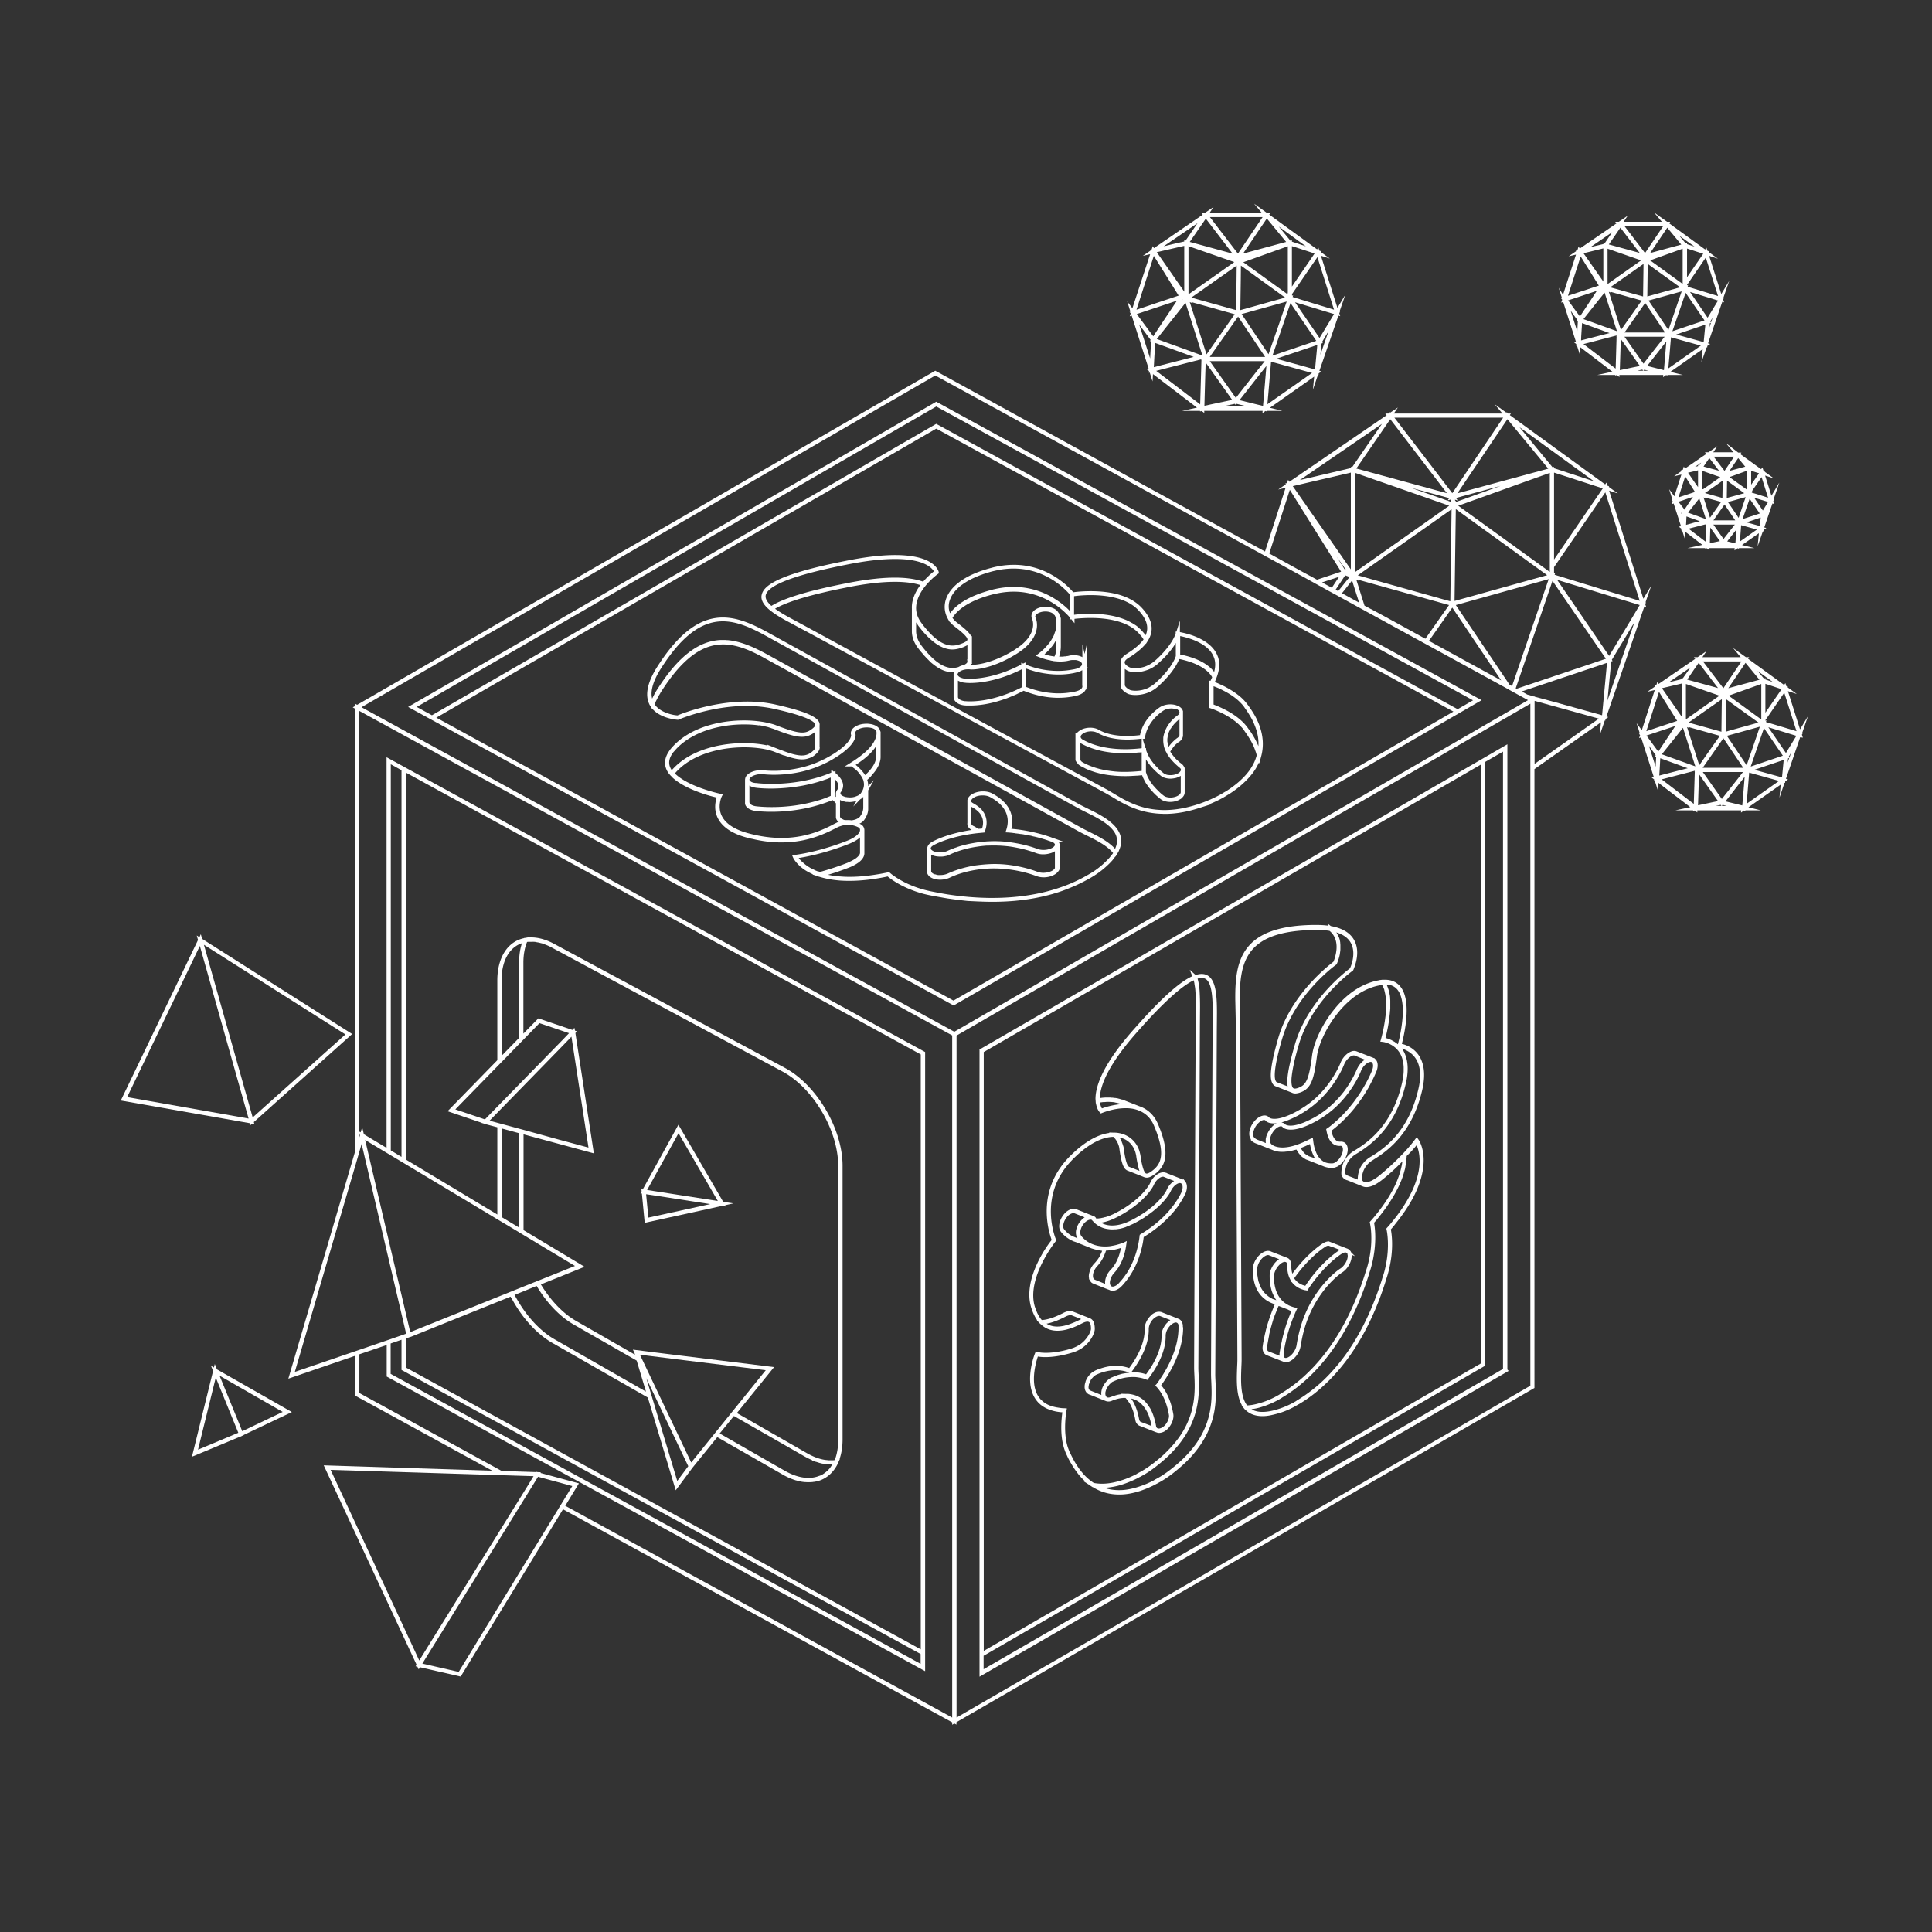 <svg xmlns="http://www.w3.org/2000/svg" width="550" height="550" fill="none" viewBox="0 0 550 550">
    <rect x="0" y="0" width="550" height="550" fill="#333333" stroke="none"/>
    <path fill="#fff" d="M429.118 389.871v-177.99l-7.261 4.212-142.729 82.516-.28.161v178.551l149.989-86.688.281-.161.361-.2zm-7.542-172.214v170.489L280.051 469.98V299.492zM280.051 471.344l142.408-82.356.281-.16V216.935l5.134-2.968V389.71l-147.863 85.485v-3.851zM218.556 173.17l.402.361c.08.04.12.12.2.16l.361.281c1.484 1.163 3.45 2.287 5.376 3.29 0 0 1.684.922 4.573 2.447l37.627 20.338c22.064 11.954 45.049 24.349 47.577 25.713.561.321 1.203.682 1.885 1.083 3.169 1.926 7.502 4.533 13.8 4.814.401 0 .802.04 1.203.04 3.009 0 6.178-.521 9.467-1.564l3.691-1.163h-.482c.201-.081.361-.161.562-.241 1.685-.722 3.209-1.484 4.533-2.327.04-.04.08-.04.12-.08l.281-.16c.04-.041.08-.041.12-.081l.081-.04c1.364-.882 2.607-1.805 3.73-2.808 1.525-1.364 2.768-2.768 3.691-4.212.401-.642.762-1.324 1.043-1.966l.08.361.602-2.286c.722-2.808.521-5.736-.602-8.745l-.16-.401a18.4 18.4 0 0 0-1.404-2.808c-.442-.722-.923-1.485-1.445-2.166a14 14 0 0 0-1.243-1.565c-1.364-1.484-3.289-2.808-5.656-4.052-.642-.32-1.284-.601-1.886-.882a10 10 0 0 0-.922-.361c0-.04.04-.04.04-.08l.04.08.481-1.204v-.04l.081-.2c.762-2.046.882-3.932.361-5.616l-.041-.081c-1.724-5.094-8.825-6.699-10.831-7.06V176.7l-1.002 3.129-.201-.04v.561c-.762 2.287-3.049 5.255-5.937 7.783l-.201.16c-.521.441-1.083.762-1.684 1.083-.281.121-.522.241-.763.321-.601.241-1.243.361-1.845.441-1.484.201-2.487-.04-2.768-.2-.481-.241-.842-.522-1.043-.762a1.13 1.13 0 0 1-.281-.522v-.16c.041-.401.482-.843 1.204-1.284.16-.08.321-.201.481-.281 1.966-1.283 3.33-2.447 4.333-3.69l.04.04.481-.762c0-.041.04-.041.04-.081l.201-.321c1.685-2.928 1.003-6.017-2.006-9.186-2.567-2.688-6.699-4.252-12.235-4.573-3.37-.201-6.218.12-7.181.241a20.4 20.4 0 0 0-3.449-3.209c-3.771-2.849-10.029-5.857-18.533-4.052-.362.08-.763.16-1.164.281-8.745 2.246-11.834 5.897-12.917 8.504-.802 2.006-.682 4.052.281 5.857l.12.241c0 .04.04.04.04.08l.522.882.04-.08c.361.441.802.883 1.284 1.244 1.003.762 3.69 2.808 3.65 3.69v.04c0 .241-.281.602-1.484 1.083-.722.281-1.324.482-1.926.562-.641.08-1.243.08-1.885-.04-2.126-.401-4.373-2.086-6.86-5.135-.24-.281-.561-.682-.842-1.083-.361-.481-.682-.963-.923-1.484-.441-.883-.642-1.765-.682-2.728-.04-2.407 1.204-4.613 2.407-6.138l.281-.361c1.645-2.005 3.45-3.329 3.49-3.329l.321-.241-.08-.401c0-.04-.08-.321-.281-.682-1.203-2.086-6.178-6.499-26.275-2.407-20.178 3.972-23.227 7.341-23.788 9.507q-.542 1.866 1.684 3.972m129.491 23.307c2.247 1.123 4.052 2.406 5.295 3.77.442.442.803.923 1.124 1.444.521.682.962 1.404 1.404 2.127a17 17 0 0 1 1.444 3.008l.08.201c.682 1.845.963 3.65.842 5.375a19 19 0 0 0-1.363-2.728c-.442-.762-.923-1.524-1.445-2.166a14 14 0 0 0-1.243-1.564c-2.888-3.089-7.341-4.854-8.705-5.376v-5.215c.2.081.441.161.722.281a15 15 0 0 1 1.845.843m-2.447-9.267.04.08c.402 1.204.402 2.527 0 4.012v-.04c-2.647-3.45-7.982-4.614-9.667-4.935v-5.255c2.005.402 8.143 1.926 9.627 6.138m-24.67 3.691c.561.32 1.885.561 3.53.361.722-.081 1.444-.281 2.126-.522.24-.08.561-.2.882-.361a9.3 9.3 0 0 0 2.126-1.404l.201-.201c2.046-1.805 3.811-3.851 4.934-5.736v3.771c0 .04-.04.04-.04.08l-.12.361s0 .04-.04.04c-.041.121-.121.281-.161.401-1.003 2.126-3.049 4.654-5.576 6.86-.562.481-1.203.883-1.845 1.244-2.407 1.163-4.854.882-5.376.561-.32-.16-.762-.441-1.083-.802-.28-.321-.28-.522-.28-.642v-4.493q.3.241.722.482m3.088-17.25c2.447 2.568 3.129 4.934 2.127 7.181 0-.04-.041-.04-.081-.08l-.481-.602-.08-.08c-.201-.241-.401-.482-.642-.723-.321-.32-.642-.601-.963-.882l-.08-.08c-.12-.121-.281-.201-.401-.321-.081-.04-.121-.08-.201-.121-.12-.08-.241-.16-.401-.24-.08-.04-.16-.121-.241-.161-.12-.08-.24-.16-.361-.2-.08-.04-.2-.121-.281-.161-.12-.08-.24-.12-.361-.2-.12-.04-.2-.121-.32-.161-.121-.08-.281-.12-.402-.2-.08-.04-.2-.081-.28-.121l-.602-.24c-.04 0-.08-.04-.121-.04-5.415-2.046-11.954-1.485-14.08-1.204v-5.295c2.487-.361 13.238-1.324 18.252 3.931m-53.473-3.209c1.364-3.37 5.657-6.138 12.075-7.822l1.083-.241a23 23 0 0 1 4.814-.522c5.656 0 9.948 2.207 12.756 4.333 1.805 1.364 2.969 2.688 3.33 3.089v4.693a19 19 0 0 0-2.166-1.966s-.04 0-.04-.04c-.121-.08-.241-.2-.362-.28-3.77-2.849-10.028-5.857-18.533-4.052-.361.08-.762.16-1.163.281-6.94 1.805-10.269 4.452-11.874 6.659-.521-1.244-.521-2.728.08-4.132m30.167 14.441-.121.722c0 .081-.04.121-.04.201-.04.201-.08.401-.16.602-.04.08-.04.16-.08.2-.041.081-.081.201-.121.281h-.04l-.722-.12h-.04a12.7 12.7 0 0 1-2.046-.522 17.4 17.4 0 0 0 1.725-1.725c.12-.16.241-.321.361-.441l.361-.481c.161-.201.281-.401.401-.602.161-.281.361-.562.482-.842v1.845c0 .281 0 .561-.041.842.081 0 .081 0 .081.04m0-7.862v.963c-.04.401-.081.762-.161 1.163v.08a3.4 3.4 0 0 1-.2.682c0 .04 0 .04-.04.08l-.241.722c0 .041 0 .041-.04.081-.081.24-.201.441-.321.682-.04.08-.08.12-.121.2l-.361.602c0 .04-.04.08-.04.08-.16.201-.28.441-.441.642-.08.08-.16.201-.241.281-.12.16-.24.321-.401.481a15.3 15.3 0 0 1-2.326 2.206l-.361.281-.562.442 1.043.401c.08.04.12.04.2.08.241.08.482.16.763.281.16.04.28.08.441.12.2.08.441.12.682.201.16.04.361.08.521.12.241.04.442.08.682.16.161.041.321.041.482.081h.04v.04l.722.08h.2l.321.04c1.244.08 2.407 0 3.49-.281.04 0 .121-.04.161-.04.08 0 .16-.04.241-.04.12 0 .2-.04.32-.04h1.003c.121 0 .241.04.321.04.04 0 .08 0 .121.04.12.04.24.04.32.08.041 0 .081.041.081.041.12.04.2.08.321.12 0 0 .04 0 .04.04.08.04.2.12.281.16l.04.041c.08.08.16.12.2.2v.08l.08.081c0 .04.041.08.041.08v.321c-.041.12-.121.24-.241.401a4 4 0 0 1-.441.361l-.081.04c-.04.04-.08.04-.12.08-.12.081-.241.121-.361.161-.04 0-.04 0-.08.04-.161.04-.281.08-.441.12a9 9 0 0 1-1.003.201c-2.327.441-4.774.481-7.261.16a25 25 0 0 1-2.888-.561c-.041 0-.081 0-.121-.04a14 14 0 0 1-1.364-.402c-.481-.16-.962-.321-1.444-.521-.08-.04-.16-.08-.24-.08v-.602l-.642.321-.562-.241v.522c-7.862 4.131-13.92 4.131-15.685 4.051h-.04c-.08 0-.201 0-.241-.04h-.16c-.401-.04-.762-.16-1.083-.281-.482-.2-.762-.481-.883-.722 0-.04 0-.04-.04-.08v-.12c0-.081.04-.161.08-.241.081-.201.321-.441.602-.602.361-.24.883-.441 1.404-.521.321-.08.682-.08 1.003-.08.201 0 .401 0 .602.04.04 0 5.255.401 12.997-4.373l.441-.281c2.608-1.684 4.293-3.57 5.055-5.616.962-2.567.04-4.453 0-4.533a.59.59 0 0 1 0-.521c.24-.482.962-.883 1.845-1.083 1.605-.321 3.129.2 3.45.882.16-.12.561.682.642 1.966m-25.874 22.585h-.161c-1.123-.121-1.765-.602-1.925-1.003-.041-.04-.04-.121-.04-.201v-4.653c.2.12.481.24.722.321.04 0 .08.04.12.04s.08.04.12.04c.281.08.562.16.883.2h.16c.241.041.762.081 1.444.081 2.568 0 7.983-.522 14.682-3.891v5.134c-8.504 4.373-14.842 4.052-16.005 3.932m33.295-4.253v.201c0 .04 0 .08-.04.08 0 .04-.04.08-.04.12-.04.081-.121.201-.161.241-.12.121-.281.241-.441.361-.321.201-.682.321-1.083.441a9 9 0 0 1-1.003.201c-5.576 1.083-10.63-.401-13.358-1.484v-5.215h.04c.441.16.923.321 1.404.481h.04c1.444.482 2.928.803 4.453 1.003 2.647.361 5.215.321 7.662-.16.361-.081.722-.161 1.043-.241a4.6 4.6 0 0 0 1.444-.602v4.333zm-47.336-18.172c.201.321.402.602.602.923.321.441.642.802.883 1.123 2.687 3.249 5.174 5.055 7.581 5.536.763.16 1.525.16 2.287.04.722-.12 1.444-.321 2.246-.642.321-.16.682-.321 1.003-.521v4.051h-.08l.08.642c0 .121.04.441-.963.963a5.1 5.1 0 0 0-1.604.602c-2.206.642-5.416.521-10.47-6.058-.241-.321-.441-.641-.642-.962-.562-1.003-.883-2.006-.923-3.089zm-1.203-4.011v6.699q.06 1.866 1.083 3.61c.201.401.481.762.762 1.124.361.481.722.922 1.123 1.363.041.041.081.081.081.121.16.2.321.361.481.561l.12.121c.161.16.321.361.482.521l.12.121.562.561.481.482.04.04c.161.16.361.321.522.441 1.685 1.364 3.249 2.166 4.854 2.367.28.04.561.04.842.04h.401c-.04.16-.08.321-.08.481v6.579c0 .201.04.441.12.642.361.923 1.444 1.604 2.969 1.765h.12c.241.04.762.04 1.444.04 2.006 0 5.656-.281 10.31-2.006h.04c.361-.12.682-.28 1.043-.401.04-.04.12-.04.16-.08.321-.12.642-.281 1.003-.401l.241-.121c.321-.12.642-.28.923-.441.12-.04.24-.12.361-.16.28-.161.601-.281.882-.442.12-.04.241-.12.321-.16 2.487 1.003 5.937 2.006 9.868 2.006 1.364 0 2.808-.121 4.293-.401.361-.081.722-.161 1.043-.241a4.6 4.6 0 0 0 1.444-.602q.421-.24.722-.602l.24-.361c.041-.04.041-.08.081-.12l.04-.04h.16v-.522c0-.12.04-.2.04-.32v-5.336l.402-.24h-.402v-6.218l-.561 2.527-.642-2.768v3.691c-.04-.04-.08-.04-.12-.081-.081-.04-.161-.08-.281-.12-.963-.401-2.247-.521-3.49-.2-.161.04-.281.08-.441.08-.081 0-.161.04-.241.04-.161.04-.281.04-.441.04-.121 0-.241.04-.321.04-.161 0-.281.04-.442.04h-.842c.08-.24.16-.481.201-.722.2-.762.28-1.484.28-2.246v-8.184l-.16.121a.7.7 0 0 0-.08-.281v-.08a.6.6 0 0 0-.081-.241c0-.04-.04-.08-.04-.12 0-.081-.04-.121-.04-.201 0-.04-.04-.08-.04-.08a.8.8 0 0 1-.08-.241c0-.04 0-.04-.04-.08 0-.04-.04-.08-.04-.08 0-.041 0-.041-.04-.041 0 0 0-.04-.041-.04 0-.04-.04-.04-.04-.04-.642-1.243-2.728-1.925-4.773-1.524-1.284.241-2.287.882-2.688 1.725a1.87 1.87 0 0 0 0 1.604s.722 1.485-.08 3.571c-.682 1.805-2.207 3.49-4.573 5.014-.121.08-.281.16-.402.281-7.3 4.493-12.235 4.212-12.235 4.212h-.08c.04-.08.08-.161.121-.281h.12v-.04l.12-.08-.12.04v-7.823l-.201.081c-.401-.923-1.604-2.046-3.971-3.851a6.5 6.5 0 0 1-1.364-1.404c1.284-2.086 4.373-4.854 11.513-6.7l1.083-.24c8.063-1.725 14 1.123 17.57 3.811 1.806 1.364 2.969 2.687 3.33 3.088v.482l.361-.04.883 1.123v-1.244c1.765-.2 7.822-.762 12.916.883 2.006.642 3.892 1.645 5.296 3.129.321.361.641.722.922 1.043 0 .04.04.04.04.08.121.161.241.321.321.441 0 .04.04.04.04.081.041.08.081.12.121.2-.883 1.244-2.287 2.487-4.333 3.811-.12.08-.28.161-.441.281-1.083.682-1.645 1.404-1.765 2.166v7.1c0 .041 0 .081.04.121 0 .04 0 .08.04.12 0 .04.04.04.04.08s.041.081.041.121c0 0 0 .04.04.04.04.04.04.12.08.16.08.121.16.241.281.361.321.361.762.722 1.364 1.043.882.482 3.65.803 6.498-.521a9.3 9.3 0 0 0 2.126-1.404c2.889-2.527 5.215-5.496 6.138-7.903 1.645.321 7.14 1.565 9.307 5.015v.04c.04.04.04.12.08.16l-.121.241c-.12.24-.24.521-.361.762l-.321-.08v7.782l.402.12c.04 0 5.455 1.806 8.624 5.215.442.442.803.923 1.124 1.444.521.682.962 1.404 1.404 2.127a17 17 0 0 1 1.444 3.008c.08.281.2.522.28.802.081.241.161.522.201.763v.04a12.6 12.6 0 0 1-1.524 3.45c-.843 1.364-2.006 2.687-3.45 3.971-1.043.923-2.247 1.805-3.53 2.648l-.081.04c-.08.04-.12.08-.2.12l-.201.12a.3.3 0 0 1-.16.081c-1.244.802-2.688 1.524-4.333 2.246-1.243.522-2.487 1.003-3.69 1.364l-.241.08c-3.53 1.083-6.859 1.565-10.029 1.404-6.017-.281-10.189-2.808-13.237-4.653-.682-.401-1.324-.802-1.926-1.123-2.487-1.364-25.473-13.76-47.576-25.714l-37.548-20.418a1292 1292 0 0 0-4.533-2.447c-1.725-.923-3.49-1.926-4.854-2.929 3.45-2.006 10.23-4.051 20.218-6.017 11.634-2.367 17.851-1.765 21.141-.722-1.645 2.246-2.487 4.493-2.407 6.619m-41.599-3.771c.722-2.888 8.424-5.777 22.865-8.625 5.937-1.203 10.47-1.644 13.96-1.644 8.144 0 10.43 2.487 11.032 3.49v.04a23 23 0 0 0-3.049 2.928c-4.653-1.685-12.115-1.524-22.183.522-10.631 2.086-17.531 4.212-21.021 6.378-1.283-1.163-1.805-2.166-1.604-3.089m45.892 72.287v6.338c0 .361.08.923.722 1.485v.04l.281.16c.04.04.12.08.16.121.722.401 1.645.601 2.608.601 1.042 0 2.085-.24 2.928-.682.12-.04 2.647-1.323 6.779-2.046 1.324-.24 2.688-.361 4.052-.441 2.607-.12 5.255.08 7.903.562 1.925.361 3.891.882 5.816 1.604 1.525.562 3.53.402 4.974-.401.201-.12.361-.2.522-.321q.361-.3.602-.601c.04-.04.08-.121.12-.161 0 0 0-.04.04-.04.04-.04.04-.08.08-.12 0-.04.04-.04.04-.081 0-.04.041-.04.041-.08s.04-.08.04-.12v-.04c0-.08.04-.121.04-.201v-6.538c.04-.362-.04-.682-.201-.963h1.685l-3.009-1.083c-.08-.04-.12-.081-.2-.081a.8.8 0 0 0-.281-.08l-.521-.2a46 46 0 0 0-11.192-2.367c.641-2.688.481-6.94-5.536-10.109-1.525-.802-3.972-.722-5.576.2-.401.241-.722.482-.963.803-.241.281-.401.602-.441.922v6.499c-.121.802.321 1.524 1.203 2.006-4.252.642-8.264 1.805-11.072 3.289-.04.04-.08.04-.08.04a3.8 3.8 0 0 0-.882.642c-.401.401-.602.843-.602 1.364zm12.716-14.04c.12-.201.361-.441.722-.642.602-.361 1.444-.561 2.247-.561.802-.041 1.604.12 2.166.401 5.496 2.888 5.616 6.699 4.733 9.387l-.24.722.762.04c.521.04 1.043.08 1.564.16.161 0 .321.04.522.081.361.04.722.08 1.043.12.2.04.401.08.602.08.32.04.641.08.962.161.201.04.442.08.642.12.321.04.602.12.923.16.241.04.441.081.642.161.28.08.601.12.882.2.241.041.441.121.682.161l.843.241c.24.08.441.12.681.2.281.08.562.161.803.241.24.08.481.16.682.241.281.08.561.2.842.28h.04c.642.241 1.003.602.963.923 0 .04-.04.08-.04.16-.08.161-.241.321-.441.522l-.121.08-.24.12c-1.083.602-2.808.723-3.972.321a35 35 0 0 0-6.017-1.644 40 40 0 0 0-2.006-.321 32 32 0 0 0-6.177-.241c-.321 0-.682.04-1.003.08a28 28 0 0 0-3.209.401c-1.886.321-3.49.763-4.654 1.164-.08.04-.12.04-.2.08a.8.8 0 0 1-.281.08.6.6 0 0 1-.281.08c-.04.041-.12.041-.16.081s-.121.04-.161.08c-.08.04-.16.08-.241.08-.722.281-1.123.482-1.163.482-1.284.681-3.329.722-4.413.08-.32-.201-.521-.401-.561-.602v-.201c.08-.28.361-.561.842-.802l.04-.04c1.124-.602 5.376-2.607 12.356-3.37.12 0 .281-.04.401-.04l.481-.04c.281-.04.522-.04.803-.08l.361-.04.12-.361c.441-1.123.802-2.808.08-4.533l-.16-.361h-.04c0-.04-.041-.08-.041-.121s-.04-.08-.04-.12l-.24-.361c-.04-.04-.04-.08-.081-.12a2 2 0 0 0-.24-.321c-.04-.04-.08-.08-.08-.121a1.2 1.2 0 0 0-.321-.32l-.081-.081c-.12-.12-.24-.24-.401-.361l-.04-.04c-.481-.401-1.043-.762-1.685-1.123-.281-.161-.481-.321-.561-.481-.04-.041-.04-.121-.04-.161v-.16c.16-.081.16-.161.2-.201m-11.513 15.645c.722.401 1.605.561 2.568.561h.2c.201 0 .441 0 .642-.04h.08c.241-.04.441-.08.642-.12h.04c.441-.12.883-.281 1.284-.481.04 0 2.607-1.324 6.779-2.046 1.003-.161 2.046-.321 3.089-.401.321-.04.642-.04.963-.04 1.965-.081 3.971 0 5.937.24.642.08 1.283.201 1.925.321a35 35 0 0 1 5.817 1.605c.562.2 1.203.321 1.845.321.522 0 1.003-.04 1.525-.161.561-.12 1.123-.281 1.604-.561.08-.041.201-.121.281-.161v4.774c0 .04 0 .08-.04.08-.08.16-.201.321-.441.481-.121.081-.201.161-.361.241-.682.361-1.605.562-2.488.562a4.5 4.5 0 0 1-1.484-.241c-.281-.08-.561-.201-.802-.281a35 35 0 0 0-5.175-1.364c-2.728-.521-5.455-.722-8.183-.561a47 47 0 0 0-4.212.441c-4.293.762-6.98 2.086-7.101 2.126a5.3 5.3 0 0 1-2.286.522h-.642c-.161 0-.321-.041-.441-.081-.04 0-.081 0-.121-.04-.12-.04-.24-.08-.361-.08-.04 0-.12-.04-.16-.04-.08-.04-.201-.08-.281-.121l-.08-.04c-.201-.12-.562-.361-.562-.722zm11.513-13.559c1.484.762 2.487 1.725 2.929 2.848.521 1.204.32 2.407.04 3.29-.161 0-.281.04-.442.04l-.601.04h-.081c-.401-.281-.802-.562-1.323-.802-.281-.121-.682-.442-.642-.803v-4.653c.08 0 .12 0 .12.04"/>
    <path fill="#fff" d="M306.405 216.895h.12c.12.361.401.682.722.923l.361.24c.201.121.401.201.602.321h.04c.201.121.401.201.602.321.04 0 .04.04.08.04.201.121.441.201.682.321.762.321 1.605.602 2.527.883h.04c1.244.361 2.688.642 4.293.802h.04c1.163.12 2.366.201 3.73.201.562 0 1.124 0 1.685-.04h.121c.441-.041.882-.041 1.363-.081h.201c.481-.04.923-.08 1.404-.12h.12c0 .04.041.08.041.12l.24.602.121.241c.12.2.2.441.32.642l.121.24c.12.201.241.442.401.642.04.08.12.161.16.241.161.2.281.401.442.642.08.08.12.16.2.24.161.201.321.402.522.602.08.08.16.161.2.241.201.2.361.401.562.602l.241.24c.2.201.401.401.601.562.081.08.161.16.281.24.201.161.401.362.602.522.04.04.12.08.16.12.442.361 1.003.602 1.605.722.361.081.762.121 1.163.121a5.7 5.7 0 0 0 2.407-.522c.08-.04.161-.08.281-.16.04 0 .04-.04.08-.04a.3.3 0 0 1 .161-.081c.2-.12.401-.28.521-.441.482-.481.722-1.003.682-1.564v-6.94h-.08c-.12-.361-.361-.722-.722-1.043l-.321-.241c-.04-.04-.08-.08-.12-.08-.081-.04-.121-.12-.201-.161-.08-.08-.16-.16-.241-.2l-.16-.161c-.08-.08-.161-.16-.241-.2l-.16-.161-.201-.2-.16-.161c-.081-.08-.121-.16-.201-.2-.04-.04-.08-.121-.12-.161-.081-.08-.121-.16-.201-.24a.6.6 0 0 1-.12-.161c-.08-.08-.121-.16-.201-.241-.04-.04-.08-.08-.08-.12-.08-.12-.16-.241-.281-.361-.08-.12-.12-.2-.2-.321 0-.04-.04-.04-.04-.08s-.041-.04-.041-.08v-.04c.041-.04.04-.081.081-.121.04-.08.08-.12.12-.2.04-.04.08-.081.08-.121.04-.04.08-.12.121-.16s.08-.08.08-.12c.04-.041.08-.121.12-.161s.08-.08.08-.12c.04-.04.081-.08.121-.161.04-.04.08-.08.08-.12l.12-.12c.04-.041.08-.081.08-.121l.121-.12.08-.08.12-.121.081-.08.12-.12.08-.08c.04-.041.08-.081.121-.081l.08-.08c.04-.04.08-.04.08-.08.04 0 .04-.04.08-.04l.08-.081.041-.04c.04-.04.04-.04.08-.04l.04-.04c.04 0 .04-.04.04-.04h.04c.04-.04.08-.04.08-.04.803-.562 1.204-1.284 1.164-2.046v-6.659c0-.04 0-.12-.04-.16 0-.041-.04-.081-.04-.121-.041-.08-.041-.12-.081-.2s-.04-.121-.08-.161c0-.04-.04-.08-.08-.08-.04-.04-.08-.12-.121-.161-.04-.04-.04-.08-.08-.08l-.12-.12c-.04-.04-.08-.08-.12-.08-.041-.04-.081-.081-.161-.121-.04-.04-.08-.08-.12-.08-.04-.04-.08-.04-.161-.08-.04-.04-.08-.08-.16-.08-.361-.201-.802-.321-1.204-.402-1.323-.24-2.848 0-3.931.682l-.08.041c-1.123.762-4.814 3.53-5.656 7.942-.883.121-2.006.201-3.209.241-2.728.04-5.978-.281-8.545-1.765-1.043-.602-2.487-.722-3.771-.441a4.7 4.7 0 0 0-1.524.601c-.201.121-.401.281-.562.402 0 0-.04 0-.04.04l-.2.2-.041.04a.9.9 0 0 0-.16.241l-.321-.16v7.782zm9.948 2.608c-2.768-.321-5.616-1.084-8.143-2.488-.401-.24-.602-.481-.642-.762v-4.693h.04c1.966 1.123 4.854 2.246 8.946 2.688h.08c.361.04.762.08 1.163.12h.241c.361.04.682.04 1.043.04h2.006c.281 0 .561 0 .842-.04.241 0 .522-.04.803-.04.24 0 .481-.04.722-.04.321-.04.641-.081 1.002-.081.201 0 .361-.04.562-.04v5.295a47 47 0 0 1-5.215.281 26 26 0 0 1-3.45-.24m-4.372-11.072c.16.04.281.12.441.2.802.442 1.645.803 2.487 1.084 3.57 1.123 7.582.882 10.109.561v2.728c-1.163.12-2.567.241-4.092.281-3.931.04-8.745-.482-12.676-2.728-.281-.161-.682-.481-.602-.923.04-.28.321-.601.722-.842.963-.642 2.528-.762 3.611-.361m23.467 18.011c-.12.081-.201.121-.361.201-1.284.602-3.049.522-3.891-.201-.121-.08-.241-.2-.361-.28-.081-.081-.161-.121-.241-.201-.241-.2-.441-.401-.642-.602l-.24-.24-.562-.562c-.08-.08-.161-.16-.241-.281-.16-.16-.321-.361-.481-.521-.08-.08-.161-.201-.241-.281l-.361-.481a2 2 0 0 0-.241-.321c-.12-.161-.2-.321-.28-.482a3 3 0 0 1-.241-.401c-.08-.16-.161-.281-.241-.441-.08-.161-.16-.281-.2-.441-.04-.121-.121-.241-.161-.402-.08-.16-.12-.32-.16-.481-.04-.08-.04-.12-.08-.201v-3.65c.962 1.605 2.366 3.169 4.212 4.653.481.402 1.123.642 1.845.763.241.04.521.08.762.08h.201c.12 0 .28 0 .401-.04h.08c.201 0 .401-.04.602-.081h.04c.441-.08.842-.2 1.243-.401.161-.08.321-.16.522-.281v4.533c.04.402-.241.763-.682 1.043m.321-17.289c.04.321-.201.642-.602.923 0 0-1.364.922-2.487 2.527 0-.04-.04-.04-.04-.08l-.12-.361c0-.041-.041-.121-.041-.161-.04-.16-.08-.321-.08-.481 0-.081 0-.121-.04-.201 0-.12-.04-.2-.04-.321v-.682l.04-.24c.08-.642.241-1.284.481-1.846.081-.16.161-.281.201-.441.08-.12.12-.241.201-.321.04-.04.08-.12.12-.16s.04-.081.08-.121c.04-.08.121-.16.161-.24l.04-.04c.842-1.204 1.885-2.006 2.126-2.207zm-.682-7.261s.04 0 .04.04c.08.04.12.08.16.121s.081.04.121.08c0 0 .04 0 .04.04.08.04.12.12.16.201l.04.04c.041.04.041.08.081.12v.04c.04.08.04.201.04.321v.04c-.04.281-.281.522-.602.762 0 0-.04.04-.12.081-.441.32-2.046 1.564-3.049 3.57-.08.16-.16.321-.241.521q-.3.723-.481 1.444c0 .081-.04.121-.04.201-.04.201-.08.401-.08.562v.28c-.04.642.04 1.324.16 1.966.12.562.321 1.123.602 1.645l.16.281c.081.12.121.2.161.32l.361.682.04-.04c.762 1.123 1.845 2.247 3.169 3.33.241.2.361.361.361.561v.161c0 .04 0 .08-.04.08v.04c0 .04-.04.08-.08.121 0 .04-.04.04-.04.08a.5.5 0 0 0-.121.16l-.04.04c-.04.04-.12.121-.201.161l-.04.04-.12.08c-.08.08-.201.121-.361.201-.602.281-1.284.401-2.006.401-.2 0-.401-.04-.601-.04a2.9 2.9 0 0 1-1.284-.522c-2.367-1.925-4.012-3.971-4.774-6.057-.08-.161-.12-.361-.2-.522v-.561l-.161.04-.802-2.608c.04 0 .12 0 .16-.04l.442-.08.08-.441c.481-3.33 3.008-6.098 5.215-7.542.04 0 .04-.04.08-.04.923-.602 2.407-.722 3.49-.361.04-.12.201-.04.321 0m1.647 175.703v-.12c0-.361-.081-.682-.201-.963-.201-.521-.602-.922-1.083-1.083l-4.774-1.885h-.04l-.04-.04h-.04c-.602-.161-1.284-.081-1.966.28a3.6 3.6 0 0 0-1.083.843c-1.003 1.003-1.685 2.447-1.645 3.73.081 4.373-2.607 8.705-4.412 11.112-3.209-1.163-6.338-.521-8.264.161h-.04c-.401.12-.762.281-1.043.401q-.301.12-.481.241c-.041 0-.081.04-.081.04-1.043.521-1.965 1.604-2.447 2.808-.04.04-.04.12-.04.16s-.04.121-.04.161c-.16.441-.241.882-.241 1.283v.161c0 .602.201 1.123.522 1.524.16.201.321.321.521.441l.041.041c.04 0 .08.04.08.04.08.04.16.08.24.08l4.533 1.805c.201.08.442.161.682.161.442.04.883-.081 1.324-.281.121-.04 1.043-.442 2.287-.642.08 0 .16-.04.281-.04h.08c.08 0 .16 0 .24-.04h.803l.2.2c.04.04.081.08.121.161.12.12.2.281.321.401.04.04.04.08.08.12.12.161.241.361.361.522 0 0 0 .04.04.04.12.2.241.401.361.642.602 1.163 1.043 2.607 1.324 4.252.08.401.2.722.441 1.003.201.281.481.481.802.601l4.614 1.806h.04c.28.12.561.2.882.2.401 0 .843-.12 1.284-.321.16-.08.321-.16.521-.321a4.2 4.2 0 0 0 1.244-1.283c.762-1.083 1.163-2.407.963-3.49-.602-3.41-1.765-6.178-3.45-8.144 5.094-7.06 6.258-12.756 6.258-16.447-.08-.08-.08-.2-.08-.321m-7.502 16.447-.361.361.401.442c1.685 1.845 2.888 4.493 3.49 7.902.12.602-.08 1.324-.441 2.006-.321.602-.762 1.163-1.324 1.524-.12.081-.241.161-.361.201-.441.201-.842.281-1.123.12-.121-.04-.201-.16-.281-.24-.04-.04-.04-.081-.08-.121v-.04c0-.04-.04-.08-.04-.12v-.12a23 23 0 0 0-.642-2.608c-.241-.722-.482-1.364-.802-1.966-.121-.24-.241-.481-.442-.762-.842-1.364-1.885-2.407-3.129-3.008-.762-.402-1.644-.642-2.527-.763-.241-.04-.481-.04-.722-.04h-.241l-1.524-.04.12.121q-.963.12-1.684.361c-.041 0-.081 0-.081.04h-.04c-.602.16-1.003.361-1.163.401h-.04c-.201.08-.401.16-.562.16-.16 0-.361 0-.481-.08-.321-.16-.482-.562-.482-1.083 0-.12 0-.281.04-.441.041-.161.081-.321.121-.442.08-.24.2-.481.321-.762.04-.04.04-.08.08-.12 0-.04.04-.08.08-.08.161-.241.321-.482.522-.722l.481-.482c.161-.12.321-.24.481-.321h.041c1.524-.722 3.249-1.203 4.894-1.283.561-.04 1.083-.04 1.644 0 .682.08 1.364.2 1.966.361.321.08.602.2.842.281l.442.16.28-.361c1.886-2.447 5.015-7.261 4.934-12.235 0-.642.241-1.404.642-2.046.401-.602.883-1.123 1.444-1.444q.302-.18.602-.241c.201-.04.361-.04.482.04.08.04.16.081.2.121q.12.12.241.361v.04c0 .04.04.08.04.12v.401c.16 6.74-3.851 13.198-6.258 16.447m-4.453 10.751c-.08-.04-.16-.08-.2-.12-.161-.161-.241-.401-.281-.562q-.481-2.647-1.444-4.573a10 10 0 0 0-.843-1.404c.522.12 1.043.281 1.485.522 1.043.521 1.925 1.404 2.647 2.567.161.241.281.481.401.682q.422.782.722 1.805c.241.682.402 1.444.562 2.247zm-14.682-9.146c-.04-.04-.04-.08-.08-.12a1.33 1.33 0 0 1-.12-.763v-.08c0-.08 0-.12.04-.2 0-.081.04-.201.04-.281s.04-.161.08-.241.04-.16.08-.241.081-.2.121-.28.04-.121.08-.201c.04-.12.12-.2.16-.321.041-.04.04-.08.081-.16.08-.121.16-.241.24-.321.04-.04.04-.08.081-.08.12-.121.2-.241.32-.361l.041-.041c.24-.24.521-.441.802-.601h.04c2.407-1.164 6.097-1.926 9.347-.602l.04.04c-.241 0-.441.04-.682.08h-.04c-.281.04-.522.081-.803.121-.08 0-.16.04-.24.04-.201.04-.441.08-.642.16-.04 0-.12.04-.16.04-.281.081-.522.161-.803.241-.08 0-.12.04-.16.08l-.602.241c-.08.04-.16.04-.241.08-.24.08-.441.201-.682.281-.04 0-.04 0-.08.04-.04 0-.08.04-.08.04-.08.04-.12.08-.201.121-.04.04-.12.04-.16.08-.08.04-.12.08-.201.16-.04.04-.08.081-.16.121-.08.08-.161.12-.241.2l-.08.08c-.12.081-.201.201-.321.321-.04.04-.08.121-.12.161-.281.321-.522.722-.722 1.083a3.8 3.8 0 0 0-.361.842 4.5 4.5 0 0 0-.201 1.244c0 .16 0 .281.04.441v.04l-2.888-1.163-.08-.04c-.081 0-.121-.04-.161-.08a.32.32 0 0 1-.16-.161c-.121 0-.161 0-.161-.04m11.995-5.054c1.885-2.447 5.014-7.261 4.934-12.236 0-1.042.601-2.286 1.484-3.048a3.7 3.7 0 0 1 .642-.442c.441-.24.842-.32 1.123-.2l2.888 1.123s-.04 0-.04.04c-.04.04-.08.08-.12.08-.04.041-.08.081-.121.081-.04.04-.08.08-.12.08l-.12.12-.121.121-.12.12-.12.12-.121.121-.12.12c-.04.04-.08.08-.12.16-.04.041-.081.081-.081.121-.04.04-.08.12-.12.16s-.04.081-.08.121-.08.12-.12.16c-.041.04-.041.08-.081.12a.3.3 0 0 0-.08.161c-.04.04-.04.08-.08.12s-.04.121-.08.161-.04.08-.081.12c-.04.08-.04.12-.08.201 0 .04-.04.08-.04.12-.04.08-.04.12-.08.201 0 .04-.04.08-.04.12 0 .08-.04.12-.04.2 0 .041-.04.081-.04.121 0 .08-.041.12-.041.2 0 .04 0 .081-.04.121 0 .08 0 .16-.04.2v.442c.08 4.091-2.286 8.183-4.051 10.63l-.361.481c-.161-.04-.321-.12-.522-.16-.682-.201-1.404-.321-2.206-.401-.321-.04-.642-.04-.963-.04h-.562z"/>
    <path fill="#fff" d="M293.569 372.26c.441 1.404 1.003 2.608 1.685 3.571h-.121l.763.802c.04.04.08.12.16.16l.201.201h.04c1.284 1.244 2.848 1.845 4.733 1.845 1.124 0 2.327-.2 3.611-.642a15 15 0 0 0 1.965-.762c.361-.16.722-.321 1.083-.521l.482-.241c.682-.361 1.243-.481 1.645-.401l.12.04c.2.08.361.281.481.642.121.361.161.802.161 1.364 0 .642-.963 2.928-3.169 4.453-.642.401-1.324.762-2.006 1.002-3.771 1.244-7.622 1.645-10.069 1.124l-.481-.121-.201.482c-.16.361-3.53 9.025.762 13.839.241.281.562.562.883.843a9 9 0 0 0 1.685 1.043c1.043.481 2.286.842 3.65 1.003.281.04.522.04.802.08-.24 1.725-.762 6.378.522 10.349.241.722.481 1.364.762 1.886.361.842.802 1.645 1.284 2.447.642 1.123 1.364 2.126 2.086 3.049a16 16 0 0 0 1.805 1.885l-.522-.08 1.926 1.243c.201.161.401.281.642.442l.12.08h.08c2.247 1.404 4.734 2.086 7.422 2.086h.481c1.765-.04 3.65-.401 5.616-1.043a32.6 32.6 0 0 0 4.332-1.846l.041-.04c.04-.04.08-.04.16-.08.04-.04.12-.04.161-.08.12-.04.2-.12.28-.161 1.404-.722 2.848-1.684 4.293-2.808a50 50 0 0 0 3.129-2.647c2.888-2.688 5.094-5.616 6.578-8.665 2.808-5.736 2.568-10.871 2.407-14.642-.04-.802-.08-1.564-.08-2.206.04-4.894.361-77.502.441-97.56l.04-5.134c0-4.533-.16-9.106-2.447-10.711-.922-.642-2.086-.722-3.449-.321v-.04l-.201.08-1.645-1.484.722 1.845c-3.65 1.645-8.905 6.378-16.086 14.482-9.387 10.43-11.473 16.808-11.473 20.458l.041.522.04.682h.04c.16.962.441 1.644.682 2.046.24.361.401.561.441.601l.281.281.361-.16c.04 0 2.487-1.043 5.415-1.284.923-.08 1.765-.08 2.568 0q1.143.12 2.166.481l.08.04c.161.041.281.121.441.161l.081.04c1.805.802 3.169 2.166 4.011 4.172 3.57 8.344 1.845 11.152-.562 12.917-.802.602-1.323.802-1.644.722h-.04c-.401-.16-.803-1.083-1.164-2.688l-.08-.321a81 81 0 0 1-.361-2.166c-.04-.281-.12-.561-.201-.882-.842-3.25-3.61-5.416-6.98-5.576h-.24l-1.525-.04.121.12c-2.688.361-6.499 1.885-11.232 6.619-.281.281-.562.562-.803.842-5.856 6.419-6.258 13.479-5.576 18.293.321 2.326.923 4.011 1.164 4.733-1.404 1.685-8.304 11.232-5.817 19.255m14 3.37-.481.241c-.321.16-.682.321-1.043.481-.682.281-1.284.522-1.846.722-2.607.843-4.653.762-6.257-.24 1.444-.281 3.048-.843 4.894-1.766l.481-.24q1.203-.602 1.805-.361l2.648 1.043c-.04.08-.121.08-.201.12m35.742-96.877c1.725 1.203 1.926 5.375 1.926 9.707l-.04 5.135c-.08 20.058-.441 92.666-.441 97.56 0 .681.04 1.444.08 2.286.16 3.651.361 8.625-2.287 14.08-1.404 2.929-3.53 5.697-6.338 8.304a49 49 0 0 1-3.049 2.568c-1.404 1.083-2.808 2.005-4.131 2.687-.081.04-.161.08-.281.161l-.121.08c-.08.04-.12.08-.2.12a26 26 0 0 1-4.172 1.765c-1.845.602-3.61.963-5.255 1.003-1.605.04-3.129-.16-4.613-.642h.361v-.04a20.2 20.2 0 0 0 5.094-1.043 32.6 32.6 0 0 0 4.333-1.845l.04-.04c.04-.04.08-.04.16-.08.04-.04.121-.041.161-.081.12-.04.2-.12.281-.16 1.404-.722 2.848-1.685 4.292-2.808a50 50 0 0 0 3.129-2.648c2.888-2.687 5.094-5.616 6.579-8.665 2.768-5.736 2.567-10.871 2.407-14.641-.041-.803-.081-1.565-.081-2.207.04-4.894.361-77.502.442-97.559l.04-5.135c0-1.645-.04-3.129-.121-4.412v-.161c-.04-.281-.04-.521-.08-.762 0-.08-.04-.161-.04-.281-.04-.241-.04-.441-.08-.642 0-.12-.04-.2-.04-.321-.041-.2-.081-.361-.121-.561-.04-.121-.04-.201-.08-.321l-.12-.482v-.08c1.003-.281 1.765-.241 2.366.161m-24.229 35.582c-2.407.2-4.493.882-5.375 1.203l-.04-.04c-.161-.281-.402-.802-.522-1.645.12 0 .241-.04.361-.04.241-.04.522-.08.762-.08h.161c.2 0 .361-.04.521-.04.321 0 .642-.04.963 0 .201 0 .441 0 .642.04h.12c.161 0 .361.04.522.08.08 0 .16 0 .24.04.121.04.281.04.402.08.12.041.24.041.361.081.04 0 .08.04.12.04.2.04.401.08.562.16l.08.04h.04l.04.04.361.161c-.04-.161-.201-.161-.321-.12m4.212 13.96c.08.28.12.521.161.722.08.682.2 1.323.321 1.925l.08.321c.16.842.321 1.484.521 2.046l-.12-.04-2.768-1.083c-.04-.04-.12-.04-.16-.081-.803-.682-1.244-3.851-1.404-5.094 0-.08-.041-.201-.041-.281s-.04-.16-.04-.201c-.04-.12-.04-.2-.08-.28s-.04-.161-.08-.241l-.121-.361c-.04-.12-.08-.201-.12-.321-.04-.08-.08-.16-.08-.241-.04-.08-.08-.2-.12-.28-.041-.081-.081-.121-.081-.201-.08-.161-.16-.281-.24-.441-.04-.04-.081-.121-.121-.161a.3.3 0 0 1-.08-.16c2.608.481 4.092 2.527 4.573 4.453m-22.785 25.111.241-.28-.161-.321s-.802-1.886-1.203-4.734c-.642-4.533-.241-11.232 5.295-17.289.241-.241.481-.522.762-.803 5.135-5.134 9.066-6.298 11.513-6.338l.12.121c.04.04.081.12.161.16.08.08.12.16.2.241.04.04.081.08.121.16.08.08.12.201.2.281.04.04.04.08.081.12.08.121.12.241.2.361 0 .04.04.081.04.081.08.12.121.28.201.401v.04c.2.481.361 1.003.401 1.524.481 3.37.963 5.055 1.765 5.777.201.16.361.281.602.361l2.968 1.163 1.805.722h.041c.962.361 2.005-.281 2.808-.842 2.808-2.086 4.853-5.295.962-14.361-.962-2.247-2.527-3.851-4.613-4.774l-.241-.12h-.04l-.361-.121-4.091-1.604a4 4 0 0 0-.843-.321h-.12c-.201-.08-.441-.121-.642-.201-.241-.04-.441-.12-.682-.16h-.04c-.201-.04-.401-.081-.602-.081-.08 0-.16-.04-.281-.04-.16 0-.28-.04-.441-.04s-.281 0-.441-.04h-1.444c-.281 0-.522.04-.763.04-.32.04-.601.08-.882.121.08-3.41 2.206-9.468 11.152-19.416 6.9-7.782 12.155-12.516 15.564-14.12 0 .04.041.08.041.12.04.16.08.361.12.562.04.08.04.2.04.28.04.161.04.321.08.482s.04.321.081.441c0 .12.04.201.04.321.04.241.04.481.08.722v.16c.12 1.404.12 2.929.12 4.453l-.04 5.135c-.08 19.215-.441 92.585-.441 97.559 0 .682.04 1.444.08 2.287.161 3.65.361 8.624-2.286 14.08-1.405 2.929-3.571 5.696-6.339 8.304-.922.882-1.965 1.725-3.048 2.567-1.404 1.083-2.808 2.006-4.132 2.688-.08.04-.201.12-.281.16s-.201.081-.281.161l-.04.04c-1.404.722-2.768 1.324-4.172 1.765-1.845.602-3.61.963-5.255 1.003a13 13 0 0 1-2.808-.201 14.5 14.5 0 0 1-3.41-3.088c-.722-.843-1.364-1.846-2.005-2.889a33 33 0 0 1-1.244-2.407c-.281-.481-.481-1.083-.722-1.725-1.484-4.613-.401-10.389-.401-10.429l.12-.682-.722-.041c-.481 0-.923-.04-1.364-.12-1.243-.16-2.367-.441-3.289-.882a6.8 6.8 0 0 1-1.444-.923 13 13 0 0 1-.723-.682c-3.249-3.65-1.323-10.31-.722-12.115 2.648.442 6.459-.04 10.19-1.243a9.6 9.6 0 0 0 2.326-1.123c2.608-1.766 3.691-4.413 3.691-5.456 0-.722-.08-1.284-.241-1.765-.2-.642-.602-1.083-1.163-1.324-.04 0-.08-.04-.121-.04l-4.773-1.885c-.722-.241-1.605-.121-2.688.441l-.08.04c-.12.08-.241.12-.401.2-2.207 1.084-4.052 1.685-5.616 1.766-.843-.923-1.485-2.247-2.006-3.892-2.367-8.103 5.857-18.412 5.937-18.493m55.561-28.883c.201.241.642.682 1.485 1.003.12.04.2.08.321.12l4.372 1.725c.722.321 1.765.602 3.169.522.161 0 .321 0 .482-.04h.04c.16 0 .321-.041.481-.041h.08c.161 0 .321-.04.482-.08h.08c.16-.04.321-.04.481-.08.04 0 .081 0 .121-.04l.481-.12c.04 0 .08-.041.12-.041.161-.04.321-.08.522-.12.04 0 .08-.04.16-.04.04 0 .081-.04.121-.04 0 .04.04.04.04.08.04.08.08.12.12.201.08.12.12.24.201.321.04.08.08.16.12.2.08.08.12.201.201.281.04.08.12.12.16.2.08.081.12.161.201.241.04.08.12.121.16.201l.201.2c.08.04.12.121.2.161.08.08.161.12.241.16s.12.121.2.161.161.12.241.16.121.08.201.121c.04.04.08.04.16.08v.04l.361.12.722.281 3.972 1.564a6.1 6.1 0 0 0 1.925.442h.803c.441-.04.882-.201 1.363-.442.081-.04.161-.12.281-.2.201-.12.361-.281.562-.441.762-.682 1.324-1.605 1.685-2.608.441-1.243.361-2.367-.161-3.089-.361-.481-.922-.722-1.604-.682-1.284.081-2.167-.962-2.608-3.088a38 38 0 0 0 3.049-2.608 44 44 0 0 0 3.771-4.132c0-.04.04-.04.04-.08.12-.16.24-.321.361-.441.04-.04.08-.121.12-.161.08-.12.201-.24.281-.361.08-.08.12-.2.201-.281.08-.08.12-.16.2-.28a2.2 2.2 0 0 1 .281-.361c.04-.081.08-.121.12-.201.121-.16.201-.281.321-.441.04-.04.04-.08.08-.121.121-.16.241-.32.321-.521 0 0 0-.04.04-.04.602-.963 1.164-1.845 1.605-2.648v-.04c.08-.12.12-.241.201-.361.04-.04.04-.12.08-.16s.04-.121.08-.161c1.123-2.086 1.645-3.49 1.685-3.53.602-1.564.401-2.968-.481-3.61v-.081l-.362-.12s-.04 0-.08-.04l-4.733-1.845a2 2 0 0 0-.682-.121c-.281 0-.562.041-.843.161-1.203.441-2.487 1.725-3.089 3.329-.04.121-1.163 2.889-3.57 6.098q-3.069 4.032-6.98 6.498c-.16.081-.281.201-.441.281-.08.04-.12.081-.16.121-6.7 3.971-8.866 2.687-9.066 2.527a1.78 1.78 0 0 0-1.364-.642c-.121 0-.241 0-.401.04-.121 0-.201.04-.321.08h-.041c-.762.241-1.564.803-2.206 1.605a6.3 6.3 0 0 0-.963 1.564c-.601 1.404-.561 2.688.041 3.49zm13.118-6.779c.281-.121.521-.281.802-.442.04-.04.121-.08.161-.08.24-.16.521-.321.802-.481.04-.04.08-.04.12-.081.121-.04.201-.12.321-.2l.161-.12c2.728-1.725 5.175-4.012 7.301-6.78 2.527-3.329 3.69-6.258 3.73-6.378.482-1.284 1.485-2.287 2.287-2.608.16-.08.361-.12.521-.12a.5.5 0 0 1 .241.04l2.928 1.164c-.24.16-.441.32-.681.521l-.041.04-.28.281-.041.04c-.32.321-.601.722-.842 1.123l-.04.04c-.08.121-.12.241-.201.402 0 0 0 .04-.04.04-.08.16-.12.28-.2.441-.04.12-1.164 2.888-3.571 6.097-2.005 2.608-4.292 4.774-6.819 6.419h-.12l-.121.16-.08.08c-.08.041-.201.121-.281.161-.602.361-1.003.602-1.404.802-5.736 3.089-7.622 1.966-7.822 1.845-.161-.16-.321-.32-.522-.401-.04 0-.04-.04-.08-.04a.6.6 0 0 0-.241-.08c-.04 0-.08-.04-.08-.04-.08-.04-.16-.04-.281-.04h-.04c1.204-.321 2.648-.883 4.453-1.805m3.37 11.392s-.04 0-.04-.04l-.081-.08-.722-.401-.04-.04c-.08-.081-.16-.121-.241-.201-.04-.04-.08-.04-.08-.08l-.2-.201c-.041-.04-.081-.08-.081-.12-.08-.08-.12-.161-.2-.241-.04-.04-.04-.08-.08-.12l-.241-.361-.04-.04c-.08-.121-.161-.241-.201-.401.04 0 .08-.041.121-.041s.04-.04.08-.04c.24-.08.441-.16.682-.28.04 0 .08-.041.12-.041.241-.08.481-.2.722-.321.04 0 .04 0 .08-.04.281-.12.522-.24.803-.361.16.923.401 1.765.682 2.528.16.401.321.722.481 1.083 0 0 0 .04.04.04.08.12.12.281.201.401zm18.051-24.43c-.12.321-2.968 7.622-9.507 13.8-1.043.963-2.086 1.885-3.209 2.687h-.04l-.321.241.08.361c.682 4.052 2.768 4.493 3.931 4.413.321-.04.482.12.562.2.201.281.321.963 0 1.926-.281.762-.762 1.564-1.364 2.086-.12.12-.201.2-.321.281-.08.08-.2.12-.281.2-.28.161-.561.281-.802.281h-.642c-.561-.04-1.043-.12-1.524-.321-.642-.281-1.204-.762-1.685-1.364a6.4 6.4 0 0 1-.923-1.725c-.361-.882-.601-1.925-.722-3.089l-.12-.842-.762.401c-1.324.682-2.608 1.244-3.771 1.645-3.37 1.163-5.375.802-6.418.361-.642-.281-.923-.602-.963-.682l-.04-.04c-.08-.08-.121-.201-.161-.321s-.04-.281-.08-.401c0-.441.08-1.003.321-1.565.04-.12.12-.24.201-.401.16-.321.361-.642.601-.922.762-.963 1.565-1.284 2.006-1.284a.57.57 0 0 1 .481.241c0 .04 2.046 2.366 9.307-1.565a23 23 0 0 0 1.444-.842c.121-.081.241-.121.321-.201h.12l.121-.16c2.687-1.725 5.134-3.972 7.22-6.74 2.488-3.249 3.611-6.057 3.731-6.378.602-1.605 1.966-2.688 2.808-2.688.08 0 .121 0 .201.04h.04c.441.241.642 1.164.16 2.367m-30.768 14.121q.301 0 .482.24c.04.081.842.963 3.169.682-.04 0-.081.04-.121.04-.08.041-.12.081-.2.081-.04.04-.121.08-.161.12-.08.04-.16.12-.24.16l-.121.121c-.08.04-.12.12-.2.16l-.161.161-.2.2c-.04.04-.081.121-.161.161-.04.04-.08.12-.12.16s-.08.08-.121.161c-.28.321-.521.722-.722 1.123l-.24.481a5 5 0 0 0-.201.562c0 .04-.04.08-.04.12 0 .08-.04.121-.04.201 0 .04-.04.12-.04.16s-.04.121-.04.161c0 .08-.04.12-.04.2v.763c0 .08 0 .16.04.24v.121l-2.327-.923c-.602-.241-.923-.562-1.043-.722l-.04-.04c-.321-.442-.281-1.324.12-2.287.201-.481.442-.882.762-1.284.482-.561.923-.922 1.324-1.123.281-.12.482-.2.682-.2"/>
    <path fill="#fff" d="M351.777 289.945c.04 11.472.201 40.235.321 63.542.08 17.209.161 31.49.161 33.536 0 .641-.041 1.444-.081 2.286-.12 3.37-.321 7.863 1.404 10.791h-.16l.722.842c.04.041.08.121.12.161l.201.2h.04l.201.201c1.163 1.083 2.767 1.645 4.693 1.645q1.083 0 2.287-.241c.962-.2 2.045-.481 3.169-.842 1.484-.522 2.928-1.164 4.332-2.006l.281-.161c.04-.04.12-.08.16-.08.04-.04.081-.08.161-.08l.04-.04c1.444-.843 2.888-1.845 4.332-2.969a47.4 47.4 0 0 0 5.536-5.134c4.613-4.975 8.545-11.192 11.674-18.493a82 82 0 0 0 2.085-5.336c.442-1.283.883-2.567 1.244-3.81.321-.923.562-1.846.762-2.728 1.364-5.737.722-10.029.482-11.232.441-.522.882-1.003 1.243-1.525 2.608-3.209 4.654-6.378 6.017-9.427 4.212-9.427.763-14.441.602-14.642l-.481-.682-.482.642q-1.383 1.865-3.369 3.972l-.161.16a72 72 0 0 1-6.859 6.338 12.7 12.7 0 0 1-2.086 1.324c-.803.361-1.525.441-2.006.281h-.04c-.401-.161-.602-.522-.602-.762 0-.522.04-1.043.161-1.485 0-.04 0-.08.04-.16.16-.602.401-1.204.762-1.725l.241-.361a6.1 6.1 0 0 1 1.845-1.645l.481-.321c4.573-2.848 10.911-7.983 13.639-19.696.963-4.212.602-7.582-1.083-9.989-1.524-2.126-3.65-2.888-4.733-3.129.28-1.043.802-3.289 1.123-5.816.642-5.175.04-8.786-1.765-10.751-1.083-1.164-2.528-1.725-4.373-1.685h-.521l-1.003.12v.04c-3.45.602-8.304 2.648-12.997 8.625-3.169 4.012-5.536 9.026-6.018 12.797-.882 6.9-1.725 8.344-3.81 9.146-.723.281-1.204.321-1.485.16-.441-.24-.642-1.203-.561-2.767.08-1.003.28-2.327.601-3.892.321-1.604.803-3.409 1.445-5.616 3.69-12.796 15.243-21.06 15.364-21.18l.12-.081.08-.16s.161-.361.361-.923c.602-1.725 1.404-4.974-.241-7.742-1.163-1.965-3.369-3.249-6.538-3.811l-.843-.682v.562c-1.123-.161-2.326-.201-3.65-.201-21.06.121-22.785 10.109-22.705 21.261zm51.508 36.063c.722 1.645 1.925 5.937-1.124 12.676-1.323 2.929-3.289 6.017-5.856 9.146a27 27 0 0 1-1.444 1.685l-.201.241.08.321c0 .04 1.083 4.613-.401 10.951a22 22 0 0 1-.762 2.648c-.361 1.243-.802 2.527-1.244 3.771a89 89 0 0 1-2.046 5.255c-3.088 7.18-6.939 13.278-11.472 18.132a42 42 0 0 1-5.416 4.974 44 44 0 0 1-4.212 2.888c-.04.04-.12.08-.16.12s-.081.04-.121.081l-.281.16a24 24 0 0 1-4.131 1.885c-1.084.361-2.086.642-3.009.803-2.246.401-3.931.2-5.215-.562.201-.04.441-.08.682-.12l.481-.08c.843-.161 1.725-.442 2.688-.763a26.4 26.4 0 0 0 4.332-2.005l.281-.161c.04-.04.121-.08.161-.12s.08-.04.12-.08l.04-.041c1.444-.842 2.888-1.845 4.333-2.968a47.4 47.4 0 0 0 5.535-5.135c4.614-4.974 8.545-11.192 11.674-18.493a82 82 0 0 0 2.086-5.335c.441-1.284.882-2.567 1.243-3.811.321-.923.562-1.845.763-2.728.2-.802.321-1.564.441-2.286.722-4.573.241-7.903.04-8.946.441-.521.882-1.003 1.244-1.484 2.607-3.209 4.653-6.418 6.017-9.427a23 23 0 0 0 1.444-4.092c0-.04.04-.08.04-.12.08-.241.12-.522.16-.762 0-.081.041-.161.041-.241.04-.241.08-.441.12-.682 0-.12.04-.241.04-.361.04-.201.04-.401.08-.602 0-.12.04-.281.04-.401 0-.16.04-.361.04-.521 0-.121 0-.241.041-.361a28 28 0 0 0 2.808-3.049m-.402-24.871c1.485 2.086 1.806 5.134.883 8.985-2.607 11.273-8.745 16.207-13.118 18.935l-.481.28a7.5 7.5 0 0 0-2.206 1.966c-.121.16-.201.281-.321.441-.401.642-.722 1.324-.883 2.086 0 .04 0 .08-.04.121v.04c-.12.561-.2 1.163-.2 1.765v.04l-2.648-1.043-.521-.201s-.041 0-.041-.04c-.24-.2-.361-.441-.361-.642v-.521a.5.5 0 0 1 .041-.241c0-.08 0-.16.04-.24 0-.041 0-.121.04-.161.04-.16.04-.281.08-.441.16-.602.401-1.204.762-1.725a6.4 6.4 0 0 1 2.126-2.006c.121-.08.201-.12.321-.2l.201-.121c4.573-2.848 10.911-7.983 13.639-19.696.441-1.846.602-3.53.521-5.055-.12-1.925-.642-3.61-1.604-4.934l-.04-.04c.962.321 2.647 1.003 3.81 2.648m-5.214-19.576c1.524 1.684 2.045 5.054 1.444 9.788a43 43 0 0 1-1.164 5.937c-.04-.041-.12-.081-.16-.121-.08-.08-.161-.12-.241-.2s-.16-.121-.24-.161c-.041-.04-.121-.08-.161-.12a3 3 0 0 0-.481-.281c-.04 0-.04-.04-.081-.04-.08-.04-.2-.12-.28-.16 0 0-.04 0-.04-.041a10 10 0 0 0-1.846-.682 47 47 0 0 0 1.123-5.816c0-.161.041-.321.041-.482 0-.12.04-.2.04-.321 0-.12.04-.28.04-.401 0-.12.04-.28.04-.401 0-.12 0-.241.04-.361 0-.12 0-.281.04-.401v-2.447c0-.241-.04-.441-.04-.682v-.08c0-.201-.04-.361-.04-.522 0-.04 0-.12-.04-.16-.04-.161-.04-.321-.08-.441 0-.041 0-.121-.041-.161-.04-.16-.04-.281-.08-.441 0-.04-.04-.08-.04-.161-.04-.16-.08-.28-.12-.441 0-.04 0-.08-.04-.08a11 11 0 0 0-.522-1.404c1.204.04 2.166.481 2.929 1.284m-13.198-13.278c1.364 2.326.682 5.214.12 6.699-.12.321-.2.521-.281.682-1.323 1.003-12.114 9.266-15.685 21.702a96 96 0 0 0-1.484 5.696c-.361 1.645-.561 2.969-.642 4.052-.04.882-.04 1.604.081 2.166l-2.889-1.123-.08-.04c-.12-.04-.281-.081-.401-.321-.522-.883-.642-3.691 1.765-11.995.481-1.604 1.043-3.129 1.725-4.573 4.693-10.149 13.559-16.527 13.639-16.567l.12-.08.081-.121s.16-.361.361-.922c.12-.361.28-.803.401-1.324v-.04c.08-.241.12-.522.16-.803v-.04c.04-.16.04-.361.08-.521v-.08c.041-.201.04-.402.04-.602v-1.083c0-.201-.04-.361-.04-.562v-.08c0-.12-.04-.201-.04-.321v-.04c-.04-.201-.08-.401-.12-.562 0-.04 0-.08-.04-.12a2.3 2.3 0 0 0-.201-.562s0-.04-.04-.08a5.4 5.4 0 0 0-.481-.963c0-.04-.04-.04-.04-.08a.9.9 0 0 0-.161-.241c1.966.602 3.29 1.565 4.052 2.849m-9.989-3.531h.522q1.925 0 3.49.241c2.968 2.447 1.925 6.499 1.364 8.143a8 8 0 0 1-.281.682c-1.164.883-9.548 7.341-14.04 17.25a33 33 0 0 0-1.645 4.453c-2.688 9.306-2.287 11.793-1.645 12.917.281.481.642.762 1.123.882l4.453 1.765c.802.401 1.725.12 2.447-.12 2.969-1.123 3.771-3.611 4.613-10.109.763-6.218 8.023-19.055 18.573-20.459.041.08.121.201.161.321 0 .04.04.04.04.08.04.081.08.201.161.281 0 .04.04.08.04.121.04.08.08.2.12.28 0 .04.04.081.04.121.04.08.08.2.08.321 0 .04.04.12.04.16.041.08.041.201.081.321 0 .08.04.12.04.201.04.12.04.2.08.32 0 .081.04.161.04.201 0 .12.04.201.04.321 0 .08.04.16.04.241 0 .12.041.2.041.321 0 .08 0 .2.04.28 0 .121 0 .201.04.321v2.688c0 .201-.04.401-.04.602v.12c-.04.522-.081 1.043-.161 1.565-.401 3.369-1.243 6.257-1.243 6.257l-.201.682h.04l.682.081c.04 0 2.848.321 4.573 2.768.843 1.163 1.284 2.647 1.364 4.412v1.204q-.06 1.565-.481 3.369c-2.608 11.273-8.745 16.207-13.118 18.935l-.481.28q-1.565.963-2.527 2.407c-.402.642-.723 1.324-.883 2.086a7.5 7.5 0 0 0-.241 1.926v.24c.081.602.442 1.124 1.003 1.485.201.12.441.24.682.28l4.453 1.766c.802.32 1.805.2 2.928-.281.722-.321 1.525-.843 2.327-1.444a57 57 0 0 0 5.977-5.416v.161c0 .04 0 .12-.04.16-.04.241-.08.481-.12.762 0 .04-.041.121-.041.161-.2.922-.441 1.925-.802 2.888v.04a43 43 0 0 1-.802 2.046c-1.324 2.928-3.29 6.017-5.857 9.146a32 32 0 0 1-1.444 1.685l-.201.241.081.321s.12.561.24 1.484c.201 1.845.361 5.295-.642 9.467a22 22 0 0 1-.762 2.647c-.361 1.244-.802 2.528-1.243 3.771a90 90 0 0 1-2.046 5.255c-3.089 7.181-6.94 13.278-11.473 18.132-1.725 1.845-3.53 3.53-5.415 4.974a44 44 0 0 1-4.213 2.889h-.04c-.04.04-.12.08-.16.12s-.08.04-.12.08l-.281.161a24 24 0 0 1-4.132 1.885c-1.083.361-2.086.642-3.009.802-.561.121-1.163.161-1.685.201-1.965-2.567-1.765-7.261-1.644-10.711.04-.842.08-1.644.08-2.366 0-2.086-.08-16.327-.16-33.536-.121-23.307-.241-52.07-.321-63.542l-.041-5.135c-.04-10.911 1.525-19.937 21.542-20.058"/>
    <path fill="#fff" d="M378.175 353.406c-.281 0-.562.08-.883.2-.2.081-.361.161-.562.281-.04 0-.04.04-.08.04-1.083.682-4.773 3.29-8.745 8.665-.04-.08-.04-.2-.08-.281-.04-.2-.08-.361-.12-.561 0-.121-.04-.201-.04-.321 0-.161-.041-.321-.041-.481v-.682q0-.843-.361-1.445v-.04c-.04-.08-.12-.16-.16-.24l-.08-.081-.161-.16c-.04 0-.04-.04-.08-.04-.08-.04-.12-.08-.201-.121-.04 0-.04 0-.08-.04-.08-.04-.12-.08-.2-.08l-4.453-1.725c-.12-.08-.241-.12-.401-.16h-.081c-.561-.121-1.203.04-1.845.401a5.7 5.7 0 0 0-1.805 1.725c-.642.922-1.043 2.006-1.043 2.968-.12 6.619 3.289 9.106 6.138 10.029l.08.04c-.04.12-.08.201-.121.321-.12.281-.24.602-.361.923l-.24.601c-.121.281-.201.562-.321.843-.08.241-.161.441-.241.682-.08.24-.2.521-.281.802l-.24.722c-.081.241-.161.522-.241.762-.08.241-.12.482-.201.722l-.24.843c-.04.2-.081.361-.121.561-.08.321-.16.642-.24 1.003 0 .081-.04.121-.04.201-.201.963-.402 1.885-.522 2.848-.16.963.04 1.725.522 2.246.16.161.361.321.561.402l4.734 1.845c.2.08.441.16.762.16.281 0 .642-.04 1.003-.2.16-.08.321-.161.521-.281 1.364-.842 2.447-2.527 2.688-4.132.321-2.006.762-4.011 1.364-5.857a32.6 32.6 0 0 1 3.249-7.1 33 33 0 0 1 2.287-3.249c2.527-3.129 4.773-4.654 4.934-4.734 1.524-.963 2.728-3.049 2.688-4.773v-.241l.962.401-1.163-1.163v-.04a.9.9 0 0 0-.201-.321s0-.041-.04-.041l-.24-.24-.04-.04a.7.7 0 0 0-.281-.201c-.121-.08-.241-.12-.361-.16l-5.336-2.086v.08zm5.335 3.37c.04.04.08.12.08.2v.08c0 .04.04.081.04.121 0 .08.04.2.04.281.04 1.283-.962 2.968-2.126 3.69-.04 0-2.487 1.605-5.255 5.014a32 32 0 0 0-2.407 3.41c-1.404 2.247-2.527 4.734-3.369 7.341a42 42 0 0 0-1.404 6.058c-.201 1.243-1.124 2.647-2.167 3.289-.12.08-.24.12-.361.201-.321.12-.601.16-.802.08-.12-.04-.2-.161-.281-.321v-.04c0-.04-.04-.08-.04-.121v-.04c0-.04 0-.08-.04-.12v-.722a45.4 45.4 0 0 1 3.61-12.115l.321-.682-.722-.16a8 8 0 0 1-1.043-.321c-.24-.08-.481-.201-.682-.281-.08-.04-.16-.08-.2-.12-.161-.081-.321-.161-.482-.281a8 8 0 0 1-.922-.682c-1.324-1.203-2.166-2.888-2.487-5.055-.121-.762-.161-1.484-.121-2.286 0-.522.201-1.163.522-1.765.441-.843 1.083-1.524 1.725-1.926.401-.24.762-.321 1.043-.24.441.12.481.682.481 1.003-.04 1.363.201 2.567.642 3.57l.12.24c0 .041.04.041.04.081s.04.08.04.08l.402.802.04-.08c.281.401.642.762 1.043 1.083a6.6 6.6 0 0 0 1.725.963c.2.08.401.12.601.2.121.041.281.081.402.081.08 0 .16.04.24.04l.401.08.201-.321c3.37-5.135 7.221-8.665 9.708-10.229l.08-.04q.301-.181.602-.241c.16-.04.321-.04.441 0l.16.08c.041-.04.121.04.161.121q0-.062 0 0m-22.224 23.226c.121-.441.201-.882.321-1.324.04-.16.08-.281.12-.441.081-.361.201-.682.281-1.043.04-.16.121-.361.161-.521.08-.321.2-.642.281-.963.04-.161.12-.361.2-.522.12-.321.201-.642.321-.922.08-.161.12-.321.201-.482.12-.321.24-.642.401-.962.04-.161.12-.281.16-.442.08-.2.161-.401.281-.601l2.487.962c.121.04.201.081.321.161.12.04.241.12.361.16.161.08.321.121.482.161a47 47 0 0 0-1.525 3.971c0 .04-.04.12-.04.16-.12.362-.241.723-.321 1.084l-.12.361a10 10 0 0 0-.281 1.043c-.04.12-.08.28-.12.401-.081.361-.161.722-.241 1.043-.04.12-.08.24-.08.401-.081.361-.161.762-.241 1.123-.04.12-.04.201-.08.321-.08.401-.161.842-.201 1.244 0 .04 0 .08-.04.12l-.04.361c0 .04 0 .12-.04.16-.04.161-.04.321-.04.482v.441l-3.169-1.244c-.04 0-.081-.04-.121-.08-.24-.2-.321-.682-.24-1.283.16-1.043.361-2.086.561-3.129zm1.164-10.149a1.2 1.2 0 0 1-.321-.16l-.241-.121c-.04-.04-.08-.04-.12-.08-.121-.08-.281-.161-.402-.241l-.04-.04c-.16-.08-.28-.2-.441-.321-.923-.722-1.725-1.725-2.286-3.129l-.241-.722c0-.04 0-.04-.04-.08a4.6 4.6 0 0 1-.161-.722c0-.04-.04-.12-.04-.161l-.12-.722c0-.08 0-.16-.04-.24-.04-.201-.04-.442-.04-.682v-1.204c0-.802.401-1.805 1.002-2.567a1 1 0 0 1 .161-.201c.321-.361.682-.682 1.043-.882.321-.201.602-.281.842-.281h.161l3.008 1.163c-.802.522-1.524 1.324-2.045 2.327-.402.802-.642 1.565-.642 2.327 0 .882.04 1.685.16 2.487 0 .08.04.16.04.2.04.241.08.442.121.642.04.121.04.241.08.361.08.241.12.522.2.762.041.121.081.201.121.321.08.201.16.402.24.562.041.08.081.201.121.281.08.2.2.401.321.602l.12.24c.12.201.241.361.361.562-.241-.08-.521-.161-.762-.281-.04.04-.08 0-.12 0m16.928-14.843 2.046.803c-1.244.802-5.536 3.811-9.828 10.229a.6.6 0 0 1-.241-.08c-.16-.04-.281-.08-.441-.12-.522-.201-1.003-.442-1.404-.763-.201-.16-.401-.321-.562-.521l-.04-.04c-.08-.081-.16-.201-.241-.281l-.04-.04c-.08-.08-.12-.201-.2-.281 3.971-5.616 7.742-8.264 8.825-8.946l.04-.04c.441-.281.842-.361 1.123-.24l.602.24zm-74.332-1.885.2.08c.04 0 .04.041.08.041.161.08.321.16.482.2.04 0 .08.04.12.04l.361.121 4.212 1.684c.04 0 .04 0 .08.041l.362.12c.04 0 .12.04.16.04.441.16.883.241 1.324.361.04 0 .12 0 .16.04.241.04.522.08.762.121.081 0 .121 0 .201.04.08 0 .12 0 .201.04-.041.12-.121.281-.161.401l-.12.241c-.08.16-.121.28-.201.441l-.12.241c-.04.08-.08.16-.121.28s-.12.201-.16.281c-.04.04-.08.121-.12.161-.081.12-.161.24-.201.321-.04.04-.04.08-.08.08a8.6 8.6 0 0 1-.923 1.123c-.04.04-.08.12-.16.16-.04.081-.121.121-.161.201s-.12.12-.16.201l-.241.361c-.04.08-.08.12-.12.2-.08.121-.161.281-.201.401-.04.04-.04.081-.08.161-.04.12-.12.281-.16.401 0 .04-.041.08-.041.12l-.12.482c0 .04 0 .08-.04.12-.04.161-.04.321-.08.481v.081c-.04.361 0 .682.08.962l-.08.041.321.521c0 .04.04.04.04.08.08.121.12.201.2.281l.081.08c.08.121.2.201.321.281.16.08.361.161.561.241l3.731 1.484.561.201q.421.24.963.24c.161 0 .321 0 .441-.04.281-.04.602-.16.883-.321.441-.24.842-.521 1.244-.963.28-.28.521-.561.722-.802 3.088-3.61 4.533-7.742 5.215-11.112.16-.762.24-1.444.32-2.045 4.975-3.049 8.064-6.419 9.829-8.866 0-.04.04-.04.04-.08.08-.12.16-.201.2-.321 1.043-1.484 1.565-2.607 1.765-3.049l.04-.04c0-.04.041-.08.041-.08.561-1.364.521-2.648-.121-3.45l-.521-.642-.121.161c-.04-.04-.12-.04-.16-.081l-4.373-1.725v-.04l-.401-.12h-.04c-.12-.04-.241-.08-.361-.08-.802-.08-1.725.281-2.527 1.003-.602.521-1.083 1.203-1.444 2.005-.04.041-.04.081-.08.161 0 0-.041.04-.081.16-.361.642-2.005 3.33-6.218 6.178a29.5 29.5 0 0 1-3.409 2.006c-.081.04-.201.08-.281.16l-.161.08c-.922.442-1.765.803-2.607 1.003h-.04a3 3 0 0 0-.562.161h-.08c-.201.04-.361.08-.562.12h-.08c-.16.04-.361.04-.521.08h-.081c-.16 0-.361.04-.521.04h-.04c-.04-.08-.08-.12-.08-.12-.081-.08-.121-.2-.201-.281-.04-.04-.08-.08-.12-.08l-.121-.12c-.04-.04-.08-.04-.16-.08-.04-.041-.08-.041-.12-.081-.041-.04-.081-.04-.161-.04-.04 0-.08-.04-.16-.04l-4.654-1.845a2.3 2.3 0 0 0-.922-.08c-.803.08-1.685.561-2.447 1.444-1.364 1.564-1.846 3.73-1.043 4.934.12.16 1.083 1.564 3.129 2.607m23.306-15.564.081-.161c.641-1.524 1.965-2.527 2.768-2.407.04 0 .08 0 .12.04l2.928 1.164c-.882.561-1.685 1.484-2.166 2.647 0 .04-1.484 3.129-6.458 6.459-.041.04-.081.04-.121.08-.321.201-.682.441-1.003.642-.04.04-.12.08-.16.08q-.963.601-1.926 1.083c-.12.08-.24.121-.361.201l-.08.04c-2.527 1.244-4.774 1.685-6.699 1.324-.602-.121-1.123-.281-1.524-.522h-.041c-.08-.04-.2-.08-.28-.16 1.364-.201 2.808-.682 4.292-1.444l.08-.04c.12-.081.281-.121.401-.201a33 33 0 0 0 3.37-2.006c4.653-3.129 6.418-6.097 6.779-6.819m-3.65 13.799-.241.161-.04.28c-.241 2.327-1.043 6.339-3.37 10.19-.16.28-.32.521-.521.762-.04.04-.04.08-.04.08a18 18 0 0 1-1.324 1.725c-.201.241-.441.481-.682.762a3 3 0 0 1-.923.722c-.16.08-.361.161-.561.201-.161.04-.441.04-.642-.08-.12-.081-.16-.161-.241-.281a1.56 1.56 0 0 1-.16-.682c0-.802.401-1.926 1.203-2.808 2.247-2.367 3.129-5.616 3.45-7.943l.04-.281.121-.882-1.003.521h-.04c-.201.08-.401.161-.602.201-.842.281-1.685.521-2.487.642-.04 0-.08 0-.161.04-.641.12-1.283.16-1.885.16-1.284 0-2.447-.2-3.53-.642a7.3 7.3 0 0 1-2.046-1.163c-.842-.682-1.284-1.284-1.284-1.324-.16-.24-.2-.561-.2-.963.04-.681.321-1.484.802-2.126.08-.12.201-.28.321-.401.241-.281.521-.521.802-.682.442-.281.883-.401 1.204-.321.04 0 .08.04.12.04l.642.682.04.041.12.12a6.84 6.84 0 0 0 3.45 1.725c.522.08 1.043.16 1.605.16.321 0 .642-.04.963-.04h.12l.842-.12h.04a12 12 0 0 0 1.886-.522c.04 0 .08-.04.08-.04.281-.12.602-.24.923-.361 0 0 .04 0 .04-.04.321-.16.682-.281 1.003-.441l.16-.08c.121-.041.241-.121.321-.161a51 51 0 0 0 2.006-1.123c.321-.201.682-.401 1.003-.642l.04-.04c.08-.08.2-.12.281-.201 5.375-3.61 6.859-6.939 6.899-6.98.642-1.524 2.006-2.527 2.768-2.406.04 0 .081 0 .081.04h.04c.12.04.2.12.28.2.281.361.402 1.164-.04 2.247l-.04.12c-.2.441-.802 1.685-1.965 3.289-1.725 2.447-4.734 5.697-9.668 8.665m-12.797 13.038-.361-.161-.12-.12-.08-.08-.04-.041a1.54 1.54 0 0 1-.161-.682c-.04-.802.361-1.965 1.204-2.848q.661-.722 1.203-1.564c0-.04.04-.04.04-.08.12-.161.201-.321.281-.482.04-.04.08-.12.08-.16.08-.121.161-.281.201-.401l.12-.241c.08-.12.12-.241.161-.401.04-.08.08-.161.12-.281s.12-.281.16-.401c.04-.08.04-.161.081-.241.04-.08.04-.12.08-.2.521 0 1.083-.081 1.685-.161h.16a15 15 0 0 0 2.407-.602c-.401 2.006-1.204 4.453-2.969 6.258-.842.883-1.363 1.966-1.524 3.009-.04.16-.04.321-.04.481v.482l-2.086-.843zm-6.057-19.015 2.928 1.163a5.6 5.6 0 0 0-1.043.923c-.16.161-.28.321-.401.481-.602.843-1.003 1.886-1.043 2.768-.04.642.121 1.244.401 1.685 0 .04.04.08.081.121l-1.164-.482h-.04l-.12-.04c-1.725-.882-2.527-2.086-2.568-2.126-.441-.642-.16-2.246.923-3.49.08-.12.201-.201.281-.321.762-.642 1.444-.802 1.765-.682M320.887 85.8l.922 2.928-.24.08.321.401-.281.843.561-.2 4.814 15.042-.602.161.723.561-.041.522.241-.08.802 2.527.121-2.086 12.516 9.547-4.253.923h5.135v.16l.482-.12.722.562v-.602h16.607l-.04.642.842-.602.402.12v-.16h4.412l-3.53-.883 12.596-8.865-.361 3.731 1.444-4.253.161.041.04-.442.802-.561-.602-.161 5.416-15.725.521.16-.28-.842.24-.441-.16-.04 1.645-4.774-2.247 3.73-4.693-14.842 2.527.803-2.608-1.886.121-.2-.482-.16-.28-.883-.361.521-13.639-9.908.32-.441h-.922L357.03 58l2.207 2.648h-14.923l1.163-1.725-2.527 1.725h-.923l.361.481-13.879 9.507-.361-.561-.281.922-.522.12.161.241-2.167 1.484 2.086-.48-5.054 15.403zm39.754-23.588 5.495 6.66-12.275 3.329zm8.023 23.828 11.111 3.37-4.131 6.82-2.809-4.092zm-26.757 15.043-12.596-4.573 8.183-10.31 4.814 15.004-.2-.08zm11.352-25.473 12.597 9.106-12.757 3.57.12-8.423zM339.179 86l12.315 3.45-8.023 11.433L338.698 86l.682.281zm-2.487-.722-.361.481.321-.48zm15.765 4.854 7.702 11.473h-15.765zm8.665 10.711L353.46 89.41l12.837-3.57-2.247 6.579zm-9.066-25.233-.04 4.172-.12 8.505-12.757-3.57 5.014-3.53zm-.241 37.668-7.421-10.47h15.645l-3.45 4.373zm22.906-16.246-12.476 4.212 2.969-8.665 2.166-6.298 4.332 6.338zm-8.143-13.68v.442l-12.637-9.146 10.069-3.61 2.608-.923v13.238zm-15.204-8.744-8.946 6.298-4.091 2.888v-13.72zM329.832 93.42l-1.524 2.327-3.57-4.814-1.123-1.524 11.432-3.811zm-1.364 11.112.161-3.048.241-3.852 10.951 3.972-9.226 2.367zm14.642 2.287.121-3.57v-.041l3.73 5.256 3.811 5.375-5.856 1.243-2.046.442zm8.424 8.143.241.321.241-.321 3.129.762h-7.221zm8.023.602-6.699-1.645 4.975-6.338 2.687-3.41-.762 9.146zm3.771-13.439 11.674-3.93-.081 1.042-.561 5.937-4.774-1.324zm12.877-4.172v-.16l.401-.12-.24-.321 1.845-3.09-2.327 6.74zm-8.223-13.398.16-.481-.321.08v-.441l7.221-10.51 4.733 14.962zm6.258-12.395-6.459 9.427V70.075l.682.2zm-6.459-3.37v-.401l-.401.16-3.33-4.051 7.702 5.616zm-29.083.08 4.573-6.619 7.622 9.949zm-1.565 1.123v13.038l-7.822-11.233 2.567-.601zM324.658 92.86l2.928 3.931-.241.28.361.121-.2 3.29-.081 1.564-3.129-9.708zm7.421 11.954 9.748-2.487.2.08-.08 2.969-.281 9.748-12.516-9.548zm28.722 10.269.281-3.128.762-8.986 6.579 1.805 5.094 1.404zm-1.364-53.272-7.02 10.39-7.983-10.39zm-18.533 1.725-3.41 4.974-.361-.12v.36l-2.487.562-3.37.803zm-12.436 9.307 2.969 4.733 4.092 6.579-11.995 4.011zm115.253 9.065.922 2.929-.24.08.321.4-.281.843.561-.2 3.611 11.272-.602.16.722.562-.04.522.241-.08.802 2.527.12-2.086 9.146 6.98-4.252.922h5.055v.161l.481-.121.722.562v-.602h12.476l-.04.642.842-.602.401.121v-.161h4.373l-3.53-.882 9.186-6.459-.361 3.731 1.484-4.252.161.04.04-.441.802-.562-.602-.16 4.052-11.834.522.16-.281-.842.24-.442-.16-.04 1.645-4.773-2.247 3.73-3.45-10.87 2.488.801-2.608-1.885.12-.2-.481-.16-.281-.883-.361.521-10.269-7.461.321-.442h-.923l-3.691-2.647 2.207 2.647h-10.871l1.163-1.724-2.527 1.724h-1.043l.361.482-10.43 7.14-.361-.561-.281.922-.521.12.16.241-2.166 1.485 2.086-.482-3.691 11.433zm30.928-17.089.161.2 3.811 4.614-8.866 2.407zm10.952 8.505 3.49 10.95-8.665-2.647.16-.481-.321.08v-.12l.803-1.163zm-.602 24.069-5.656-1.565-2.166-.602 8.303-2.808-.2 2.086zm-38.591-11.874.121-.04 8.063-2.688-4.814 7.3-1.083-1.444zm11.594-2.448.682.281-.201-.28 4.814 1.363 4.051 1.124-5.897 8.384-.12-.361zm11.312 2.488 9.427-2.608-3.771 10.992zm-1.564-1.164-3.932-1.083-5.415-1.524 9.467-6.66v.763zm.601 1.846 5.656 8.424h-11.553zm-17.57 4.613 4.132-5.215 1.885-2.327 3.33 10.39.2.602-.08-.04-6.86-2.488zm17.089 12.676-5.416-7.662h11.433l-2.327 2.928zm10.43-21.742-9.347 2.607.12-9.226v-.04l1.926 1.404zm-5.897 17.931 1.965-2.487-.401 4.894-.281 3.249-4.773-1.203zm3.69-5.415 3.771-10.952.08.12 5.296 7.743zm2.969-13.439-8.023-5.816-1.284-.923 6.699-2.407 2.568-.923v10.069zm-11.874-6.74-9.547 6.74V70.796zm-17.049 21.623.241-3.771 7.822 2.848-8.103 2.086zm10.992 9.627.04-1.404.24-7.461 5.416 7.662-3.209.682zm5.656 0 .762-.16.201.321h-1.605zm22.304-19.816-2.969 4.894-5.014-7.341 3.289 1.003zm-8.826-6.58v-8.223l4.614 1.484-4.373 6.339zm-22.263-9.386 3.289-4.774 5.496 7.18zm-1.565 1.123v9.427l-.04-.04-5.616-8.023.401-.08zm-1.284 10.59-8.745 2.889h-.04l3.611-11.192zm-6.619 9.106.522.682-.241.281.361.12-.16 2.889-1.886-5.937zm11.674 5.095v.24l-.08.121h.08l-.241 8.344-.04.722-9.146-6.98zm7.622 10.029.24-.281 1.204.281zm7.1-.642.321-3.61.441-5.255 8.505 2.366zm11.754-12.155.08-.722.321-.12-.441 1.283zm.401-.922-.201-.281.281-.482.401-.682zm-4.694-21.622-2.126-.682v-.401l-.401.16-1.805-2.166zm-8.945-5.777-5.135 7.622-5.817-7.622zm-14.482 1.685-2.126 3.129-.361-.12v.36l-3.249.763-.401.08zm54.274 143.893-.281-.843.241-.441-.161-.04 1.645-4.774-2.246 3.731-3.45-10.871 2.527.802-2.608-1.885.121-.161-.482-.16-.28-.883-.361.522-10.27-7.462.321-.441h-.923l-3.69-2.648 2.206 2.648h-10.911l1.163-1.725-2.527 1.725h-1.043l.361.481-10.43 7.141-.361-.562-.281.923-.521.12.16.241-2.166 1.484 2.086-.481-3.69 11.432-1.485-2.005.923 2.928-.241.08.321.401-.281.843.562-.201 3.61 11.273-.601.16.722.562-.04.521.24-.08.803 2.527.12-2.086 9.146 6.98-4.252.923h5.054v.16l.482-.12.722.562v-.602h12.476l-.041.642.843-.602.401.12v-.16h4.413l-3.53-.883 9.186-6.458-.361 3.731 1.444-4.253.16.04.041-.441.802-.561-.602-.161 4.052-11.834zm-24.149-14.121-8.785-2.407 1.965-2.888 1.324-1.885zm7.822-7.18 3.972 4.813-8.866 2.407zm1.926 28.24 3.329-9.667 5.376 7.862-9.147 3.089zm-15.084.923-3.49-10.871.682.281-.2-.281 8.865 2.487-4.011 5.696zm7.502-9.547.08-7.261.04-2.006 9.227 6.659-8.264 2.287zm-1.083-9.267-.04 2.407-.081 6.86-.24-.08-9.106-2.528 3.45-2.447zm-12.436 9.868 1.364-1.724.401 1.203 3.129 9.788-.08-.04-9.467-3.41zm8.304 7.783 4.573-6.539 5.656 8.424h-11.553zm11.192 1.163-5.616-8.384.882-.241 8.505-2.366-2.648 7.742zm-14.602-14.963-2.687 1.886v-10.069l9.547 3.329zm13.559 16.889-1.083 1.404-4.934 6.258-5.416-7.662zm5.175-15.003-9.267-6.74.241-.08 9.066-3.249v10.069zm-22.625-.763-5.616-8.103 5.616-1.324zm-6.659 9.949-3.37-4.573 8.224-2.728zm11.593 6.418 5.416 7.662-5.697 1.204zm11.794 2.287 1.203-1.524-.481 5.937-.2 2.206-4.774-1.164zm12.315-6.338-.481 4.974-7.863-2.166zm-.601-20.138-4.614 6.699v-8.223l1.485.481zm-4.614-2.768v-.401l-.401.16-1.805-2.166 4.332 3.129zm-30.046 24.751.121-2.327 7.822 2.848-8.103 2.086zm17.33 10.951.2.281h-1.604zm.521 0 1.204.281h-1.404zm7.061-2.768.521-6.418 8.504 2.367-9.226 6.498zm12.475-12.114-.521 1.484-.201-.281zm-1.484.12-5.014-7.341 7.983 2.447-1.324 2.166zm-5.696-8.825.16-.482-.321.081v-.121l3.611-5.255 1.765-2.567 3.49 10.951zm-6.98-17.25-5.135 7.622-5.817-7.622zm-14.522 1.725-.922 1.324-1.244 1.765-.361-.12v.361l-2.126.521-1.484.361zm-8.945 6.94.722 1.164 4.452 7.1-8.785 2.928zm-.923 18.052-.241.281.361.12-.08 1.484-.08 1.364-1.886-5.937zm11.112 4.413v.24l-.08.121h.08l-.281 9.066-9.146-6.98zm26.556-3.531.321-.12-.442 1.324zm-17.728-89.777 2.206 2.648h-5.776l1.163-1.725-2.527 1.725h-1.003l.361.481-6.017 4.132-.361-.562-.281.923-.521.12.16.241-2.126 1.484 2.086-.481-2.006 6.178-1.484-2.006.922 2.928-.24.081.321.401-.281.842.562-.2 2.086 6.458-.602.16.722.562-.04.522.24-.081.803 2.528.12-2.086 4.854 3.73-4.252.923h5.054v.16l.482-.12.722.562v-.602h7.18l-.04.642.843-.602.401.12v-.16h4.412l-3.53-.883 4.814-3.369-.361 3.73 1.484-4.252.161.04.04-.441.802-.561-.602-.161 2.327-6.819.522.16-.281-.842.24-.442-.16-.04 1.645-4.773-2.247 3.73-1.805-5.736 2.487.802-2.607-1.885.12-.201-.481-.16-.281-.883-.361.522-5.937-4.293.321-.441h-.923zm-13.479 16.728 2.969-1.003 1.163-.401-2.246 3.37-.161.281-.481-.642zm11.554-8.825-4.413-1.204 1.645-2.406zm5.455-3.61 2.006 2.447-4.493 1.203zm6.178 19.335-3.811-1.043 4.052-1.364-.041.281zm-7.06 1.484.401-.521-.321 3.971-2.327-.562zm-7.181 3.209.12-4.252 2.728 3.851-2.848.602zm-5.456-9.467 2.447-3.089 1.886 5.897-5.095-1.845zm11.473-.762-.882-1.284 4.733-1.323.321-.081-2.006 5.897zm-1.203-2.447.08-4.934 4.894 3.57-1.284.361zm-6.138-.12 4.533 1.243-3.169 4.493-1.845-5.776.682.28zm4.975-4.814-.081 4.934-4.974-1.404 3.169-2.206zm-2.648 11.312 3.169-4.533 3.049 4.533zm10.309-6.137v-.04l2.889 4.212-4.894 1.604zm-5.736-6.178 4.974-1.805v5.375zm-3.811-.401 1.204.401-1.926 1.364-2.968 2.086v-.04l-.281.08v-5.295zm-5.135 3.249-.802-1.123-2.046-2.969 2.848-.681zm7.261 14.762-2.888-4.091h6.097zm8.705-11.753 3.972 1.203-1.485 2.447zm-.842-3.691v-3.971l2.246.722zm-14.763-5.536-.361-.12v.361l-.842.201 1.725-1.204zm-4.974 13.72-.08.12-.16-.441zm.161.441-.04.361-.121-.401zm1.043 2.808.04-.722.08-1.685 3.811 1.364-1.645.401zm5.535-.16-.08.08h.281l-.12 4.292v.602l-4.894-3.731zm10.15.24 4.492 1.244-4.853 3.41zm-2.006-19.496-2.728 4.052-3.089-4.052zm-13.92 5.616 2.768 4.413-.441.161-4.253 1.404zm20.298 5.015-1.364-.401.161-.482-.081.04 2.728-3.971 1.846 5.857zM282.539 256.73c5.375 0 10.47-.562 15.163-1.725a44.5 44.5 0 0 0 7.301-2.407c1.685-.682 3.289-1.484 4.814-2.327l.12-.08.241-.12.281-.161c1.444-.842 2.768-1.765 3.931-2.768.882-.762 1.685-1.524 2.367-2.326.08-.121.16-.201.24-.321.201-.241.361-.482.522-.682l.04.04.481-.762.201-.361.321-.562h-.04c.521-1.123.762-2.206.642-3.249h.04l-.161-.722c-.882-3.811-5.736-6.218-9.266-7.943l-2.006-1.003a37577 37577 0 0 1-38.31-21.14l-50.745-28.001c-9.828-5.415-19.616-8.785-31.25 9.147-3.128 4.733-3.971 8.504-2.567 11.312v.04l.161.241c.04.08.08.12.12.2l.521.883.041-.12c1.724 1.965 4.492 2.687 6.097 2.968.602.08 1.003.12 1.043.12h.16l.121-.04c.12-.04 9.226-4.011 19.817-3.891 2.447.04 4.974.281 7.461.843 10.831 2.407 11.754 4.051 11.633 4.613-.04.321-.361.682-.963 1.123-1.243.963-2.406 1.284-4.894.682-1.323-.321-3.008-.883-5.295-1.765-.481-.201-1.043-.361-1.685-.522-5.816-1.524-16.126-1.323-23.507 3.17a20.3 20.3 0 0 0-2.768 2.005 19 19 0 0 0-2.006 2.046 8 8 0 0 0-.521.722c-1.484 2.207-1.484 4.413.04 6.419l.08.08c.081.08.161.2.241.281.08.08.16.2.281.28l.24.281c1.485 1.444 3.811 2.808 6.9 4.012a42 42 0 0 0 5.817 1.805c-.361 1.083-.843 3.289.2 5.616 1.204 2.648 4.012 4.613 8.344 5.776.522.121 1.003.281 1.525.362 2.848.681 6.338 1.203 10.269.962h.201c.12 0 .281 0 .401-.04 5.295-.401 9.347-2.126 12.355-3.65.08-.04.121-.081.201-.081.16-.08.361-.2.521-.28.442-.241.883-.442 1.324-.562.441-.16.883-.241 1.324-.281l.2-.04h.081c.521-.04 1.043 0 1.524.08h.08c.121.041.241.041.321.081q.782.18 1.565.601c.16.081.361.321.361.642.04.562-.442 1.244-1.324 1.886q-.903.662-2.287 1.203c-4.813 1.926-10.51 3.49-14.922 4.052l-.803.12.321.722c.04.08.321.682 1.083 1.524.803.923 1.846 1.765 3.089 2.447q.662.362 1.444.722l-.16.041 1.123.361c.281.08.522.2.802.28l.161.041c1.725.521 3.65.882 5.776 1.043 3.41.24 7.301 0 11.553-.763.642-.12 1.324-.24 2.006-.401.923.762 4.333 3.37 10.149 4.934a39 39 0 0 0 2.808.602c1.284.241 2.648.481 4.052.722q2.888.422 5.776.722c2.407.121 4.734.241 7.061.241m-49.823-8.705c-.16-.04-.281-.12-.401-.161-.12-.04-.241-.08-.361-.16-.04-.04-.12-.04-.161-.08l-1.203-.602s-.04 0-.04-.04a4 4 0 0 1-.682-.441c-.08-.04-.12-.081-.201-.121l-.481-.361c-.08-.08-.201-.16-.281-.24a3 3 0 0 0-.401-.321l-.241-.241-.401-.401c-.04-.04-.04-.08-.08-.08-.161-.201-.321-.361-.401-.522 4.372-.682 9.748-2.206 14.281-4.011q1.504-.602 2.527-1.324c.241-.161.441-.361.642-.522v4.453c0 .04-.04.08-.04.161v.04c-.201.441-.602.922-1.244 1.364q-.903.602-2.287 1.203c-2.406.963-5.134 1.845-7.822 2.608a2 2 0 0 1-.441-.161c-.12.04-.201 0-.281-.04m5.736-13.96-.962.481c-.161.081-.321.161-.522.281-.682.361-1.444.722-2.246 1.083-4.854 2.166-11.914 3.972-21.783 1.284-3.971-1.083-6.498-2.808-7.541-5.095-1.204-2.647.04-5.255.04-5.295l.361-.682-.762-.16c-.04 0-3.049-.642-6.338-1.926-2.969-1.163-5.215-2.487-6.579-3.851 7.14-8.384 22.464-8.464 28.401-6.137l2.688 1.043-.08-.081c3.088 1.083 5.094 1.445 6.779.963.16-.04.321-.12.481-.16h.04c.161-.081.321-.121.482-.201h.04c.321-.16.642-.361.963-.642.642-.521 1.484-1.283 1.444-2.246 0-.08 0-.12-.04-.201v-5.977c.321-2.166-3.33-3.891-12.556-5.977-2.848-.642-5.737-.882-8.464-.842-9.829.08-18.253 3.45-19.416 3.931-.16 0-.401-.04-.762-.08-1.284-.201-4.333-.923-5.777-3.089 0-.04.04-.08.04-.121.081-.24.201-.441.321-.681.04-.121.081-.201.161-.321l.361-.722c.04-.121.12-.201.16-.321.121-.241.281-.482.401-.682.081-.121.161-.241.201-.361.12-.241.281-.442.441-.682.04-.081.08-.121.121-.201 7.982-12.315 14.842-14.201 21.621-12.315 2.648.722 5.336 2.046 8.023 3.57l4.533 2.487c17.571 9.668 80.31 44.327 84.563 46.654.601.321 1.323.682 2.045 1.043 2.608 1.283 5.817 2.848 7.542 5.014-.201.281-.401.562-.642.843-.12.12-.2.24-.321.401a24 24 0 0 1-2.246 2.206 22.8 22.8 0 0 1-3.771 2.648l-.281.16c-.08.04-.12.08-.2.12l-.161.081c-1.444.842-3.049 1.604-4.653 2.286a49.6 49.6 0 0 1-7.141 2.327c-6.578 1.604-13.919 2.086-21.822 1.404a92 92 0 0 1-5.696-.682 96 96 0 0 1-4.012-.722 38 38 0 0 1-2.728-.602c-6.378-1.685-9.828-4.814-9.868-4.854l-.241-.2-.321.08c-.802.16-1.564.321-2.286.441-4.172.722-7.943 1.003-11.232.722a23.4 23.4 0 0 1-3.53-.481c2.086-.602 4.091-1.324 5.977-2.046q1.504-.601 2.527-1.324l.241-.16c1.043-.803 1.444-1.565 1.564-2.166v-.041c.04-.12.04-.24.04-.361v-6.659c-.04-.682-.441-1.324-1.003-1.604-.12-.081-.28-.121-.401-.201.08-.04.121-.04.201-.08a3.24 3.24 0 0 0 1.123-.923c.04-.04.04-.08.08-.12.121-.161.201-.321.321-.481 0-.041.04-.041.04-.081.201-.401.401-.802.522-1.203.12-.401.2-.802.2-1.244v-5.335l1.645-2.928-1.645 1.725v-.081a5.6 5.6 0 0 0-.24-1.604c0-.04-.04-.08-.04-.08l.12-.121a.9.9 0 0 0 .281-.281c.08-.08.2-.16.281-.24l.24-.241c.08-.08.161-.16.241-.281.08-.08.16-.16.2-.241.081-.08.161-.2.241-.28.04-.081.121-.121.161-.201.08-.08.16-.2.24-.281.04-.04.081-.12.121-.16.08-.121.16-.201.24-.321.04-.04.081-.08.121-.161.08-.12.16-.2.2-.32.04-.041.04-.081.081-.121.08-.12.12-.24.2-.361 0-.04.04-.04.04-.08.08-.12.121-.241.201-.361v-.04c.441-.963.601-1.765.601-2.407v-7.301h-.08c-.04-.16-.08-.281-.08-.361 0-.04-.04-.08-.04-.12-.401-.883-1.524-1.525-3.049-1.685-.602-.08-1.243-.04-1.885.04-1.444.241-2.608.882-3.089 1.725-.04.08-.04.12-.08.2-.04.041-.04.081-.08.161a1.66 1.66 0 0 0 0 1.083c0 .401-.241 2.888-7.301 6.659-.081.04-.201.12-.321.161l-.201.08c-2.888 1.484-6.097 2.447-9.547 2.928-4.212.602-7.341.201-7.381.201-2.126-.281-4.413.481-5.175 1.725a1.9 1.9 0 0 0-.241.601v.081c0 .08-.04.16-.04.24v6.459c-.04.441.08.882.401 1.243.482.602 1.404 1.043 2.567 1.204.362.04 2.046.24 4.574.24 3.329 0 8.183-.361 13.398-1.925a42 42 0 0 0 3.971-1.404c.04.04.081.04.121.08l.04.04c.24.201.441.401.642.642l.04.04.12.121v3.971c.04.521.321 1.003.802 1.364-.08.04-.16.04-.24.08zm-22.263-27.599c.16.04.321.04.481.08.04 0 .12 0 .161.04.12.04.28.04.401.081.08 0 .12.04.2.04.121.04.241.04.361.08.161.04.361.08.522.12.04 0 .08.04.16.04.161.04.281.081.401.121.041 0 .081.04.121.04.16.04.281.08.401.12.04 0 .08 0 .08.04.361.121.682.201.963.321 1.925.762 3.53 1.324 4.854 1.685 2.968.802 4.773.602 6.539-.762.08-.04.12-.121.2-.161v4.453c.04.321-.281.722-.963 1.284-1.163.922-2.366 1.163-4.172.842-.962-.16-2.166-.521-3.69-1.083-.04 0-.08-.04-.121-.04-.08-.04-.2-.08-.28-.12a31 31 0 0 1-1.926-.722c-.04 0-.08-.041-.12-.041l-2.527-1.002.32.32c-3.49-.802-8.022-.922-12.315-.28-8.143 1.243-12.636 4.573-15.003 7.301-1.043-1.525-.963-3.089.201-4.774q.18-.301.481-.602a16.4 16.4 0 0 1 1.846-1.885 20.6 20.6 0 0 1 2.607-1.886c4.613-2.808 10.43-3.891 15.444-3.891 1.525 0 2.929.08 4.252.281.081-.08.081-.04.121-.04m24.309 26.997c-.04 0-.08-.04-.16-.04-.08-.04-.161-.04-.201-.08-.04 0-.08-.04-.08-.04l-.241-.121h-.04c-.401-.2-.601-.481-.642-.681v-4.774c.281.16.562.281.883.361.16.04.361.08.521.12l.041.04h.08c.16.04.361.04.521.04.201 0 .442.041.642.041.481 0 .963-.081 1.404-.161h.04l.482-.12h.04l-.883 1.564 1.926-2.006c.04-.04.12-.08.16-.12.08-.04.121-.08.201-.12.12-.08.24-.161.321-.281l.16-.16.04-.041c0-.04.04-.04.04-.08v3.249a3.95 3.95 0 0 1-.561 1.846c-.121.2-.241.361-.361.561-.121.161-.321.321-.562.482-.04.04-.08.04-.16.08-.201.12-.482.241-.763.321-.28.08-.601.16-.962.2-.361-.08-.762-.08-1.164-.08zc.081.04.121.04 0 0m-7.782-5.536c-9.026 2.688-17.089 1.645-17.45 1.605-.963-.12-1.605-.481-1.805-.842a.65.65 0 0 1-.12-.361v-4.694s.04 0 .04.04c.08.04.2.121.321.161 0 0 .04 0 .04.04.12.04.2.08.321.12.04 0 .04 0 .08.04.12.04.241.08.401.121h.08c.161.04.281.04.441.08.522.08 3.531.441 7.823.12 2.928-.2 6.418-.682 10.149-1.805.521-.16 1.083-.321 1.605-.521.08-.041.16-.041.24-.081.522-.16 1.003-.361 1.484-.561.041 0 .081-.04.121-.04v5.215c-1.204.521-2.447 1.002-3.771 1.363m-19.375-5.937c0-.12 0-.24.12-.401.441-.722 2.206-1.404 4.011-1.163.121 0 3.29.401 7.702-.201 3.611-.481 6.94-1.524 9.949-3.048l.12-.04c.161-.081.281-.161.401-.201 7.783-4.172 8.023-7.141 7.903-7.943 0-.12-.04-.2-.04-.2-.04-.081-.04-.161 0-.321v-.04c0-.041.04-.081.04-.121.241-.401.923-.922 2.246-1.163a6.8 6.8 0 0 1 1.565-.04c.441.04.802.12 1.123.24h.04l.241.121c.321.16.562.401.642.561l.04.041c.04.08.08.28.08.561v.161c0 .802-.321 2.166-1.805 3.891-1.244 1.444-3.049 2.888-5.415 4.372l-1.806 1.123h1.926c.12.081.2.161.321.241.08.08.2.161.281.241h.04c.16.12.28.241.441.361.04.04.12.08.16.12.201.161.361.361.522.522l.04.04c.12.16.241.281.361.441.04.04.08.08.12.161.402.521.722 1.002.923 1.484l.08.16c.04.081.08.161.08.241v.04c.121.401.161.762.161 1.163v.081a3.95 3.95 0 0 1-.562 1.845c-.12.2-.24.361-.361.562l-.2.2c-.161.12-.321.241-.522.361-.2.12-.481.201-.762.321-.201.08-.401.12-.602.161-.12.04-.28.04-.441.04-.08 0-.12.04-.2.04h-.642c-.121 0-.241-.04-.361-.04-.081 0-.161 0-.241-.04h-.12c-.081 0-.161-.041-.241-.041-.04 0-.08 0-.12-.04-.723-.2-1.164-.521-1.284-.802v-.04c0-.04-.04-.08-.04-.12v-.081c0-.12.04-.24.16-.361.602-.842 1.284-2.527-.842-4.693-.241-.241-.482-.441-.722-.682v-.602l-.522.201-.682-.562v.843c-.24.08-.441.2-.682.28a36 36 0 0 1-3.129 1.083c-7.581 2.247-14.521 1.886-16.728 1.685-.16 0-.28-.04-.361-.04h-.08c-.12 0-.2-.04-.24-.04-1.324 0-2.006-.521-2.086-.923m32.934-1.323c0-.041-.04-.041-.04-.081-.04-.08-.08-.12-.121-.2-.08-.08-.12-.201-.2-.281l-.04-.04a3 3 0 0 0-.321-.401 13 13 0 0 0-1.966-1.926c2.006-1.283 3.611-2.607 4.774-3.931.04-.08.12-.12.16-.201l.361-.441c.201-.241.361-.521.522-.762v3.009c.04.922-.401 2.767-3.129 5.255m3.089-12.516q0-.06 0 0m-11.634 18.573v-4.854l.161.161c1.324 1.564.682 2.487.441 2.848a1.65 1.65 0 0 0-.361 1.043v.962l-.04-.04c-.08-.04-.12-.08-.201-.12m-49.261-36.906c11.112-17.129 20.018-14.08 29.685-8.745l50.746 28c18.814 10.39 36.143 19.978 38.309 21.141a47 47 0 0 0 2.046 1.043c3.25 1.605 7.702 3.811 8.585 6.94l.04.2c.241 1.043.08 2.086-.441 3.25-1.926-2.167-5.055-3.691-7.622-4.975-.722-.361-1.444-.722-2.006-1.043-2.206-1.203-20.579-11.352-40.035-22.103l-49.461-27.278c-3.53-1.925-7.06-3.53-10.671-3.971h-.04c-.12 0-.241-.04-.401-.04h-.12c-.121 0-.201 0-.321-.041h-1.765c-5.496.321-11.233 3.771-17.49 13.439a23 23 0 0 0-1.846 3.249c-.601-2.286.361-5.335 2.808-9.066"/>
    <path fill="#fff" d="m271.589 286.173 150.19-86.849-154.964-84.803-.281-.16-150.35 86.889 154.963 84.803.121.04.2.12zm-5.055-170.448 152.798 83.639-4.373 2.528-148.144-81.073-.281-.16-143.571 82.957-4.332-2.366zm0 6.298 147.222 80.55-142.328 82.276-147.221-80.551zm-83.801 217.744.802 8.344 21.983-4.813 1.124.16-.201-.361 2.327-.521-2.889-.442-12.114-20.859-.642-1.084-.481.883-9.668 17.53-.361-.04.04.602-.321.601zm1.204.201 1.644.241 16.608 2.567-17.611 3.851zm20.418 1.926-19.857-3.089-.281-.04 8.946-16.167zM61.747 389.83l-.602-1.524-.24 1.003-.843-.482.602 1.444-6.017 24.43 13.679-5.696v.04l.561-.281.522-.24v-.041l13.679-6.498zm-5.376 22.866 5.055-20.539 6.418 15.725zm6.138-21.061 17.972 10.31-11.513 5.495zm8.625-71.885.16.561.482-.441.642.12-.16-.561 27.999-25.072-42.722-27.078-.361-1.323-.401.842-.762-.481.36 1.283-21.982 45.691zm27.198-25.273-26.396 23.628-3.45-12.195-10.43-36.946zm-27.56 23.949-34.578-6.098 20.7-43.043 10.55 37.387z"/>
    <path fill="#fff" d="m457.322 203.978 10.791-31.33.522.161-.281-.843.241-.441-.161-.04 1.645-4.774-2.246 3.731-9.748-30.768 2.487.802-2.608-1.885.121-.161-.482-.16-.281-.883-.361.522-27.157-19.737.321-.441h-.843l-.321-.401-.12.16-3.33-2.407 2.207 2.648h-30.929l1.163-1.725-2.206 1.484-.16-.2-.281.441h-.923l.361.481-27.679 18.935-.361-.562-.281.923-.521.12.16.241-2.166 1.484 2.086-.481-5.857 18.132-93.588-51.307-.281-.161-164.591 95.113-.602-.321v.682l-.642.361.642.361v126.161l-18.974 64.585 18.974-6.499v11.313l39.072 21.381-47.977-1.524 26.435 56.762-.28.441.521.121.361.762.361-.602 11.593 2.648 29.124-47.617 110.797 60.654V491l.602-.361.602.321v-.682l164.27-94.992.281-.161V218.941l18.934-13.318-.361 3.73 1.444-4.252.161.04.04-.441.802-.561zm-70.401-32.413-4.894-2.687.963-1.204 1.925-2.447.361 1.204zm27.96-31.129 14.241-21.1 11.633 14.08zM442.4 159.29v-24.751l13.879 4.493zm14.762 28.241-25.433 8.544-.241-.12 6.539-19.095 3.931-11.513 2.247 3.29zm-49.662-6.098 5.937-8.464 13.92 20.74-20.579-11.273zm8.825-39.192-1.845.642v-.321l-.201.121-.08-.442.802.241-.521-.722 12.716-3.45zm-1.885 2.688 25.994 18.814-26.355 7.341zm-1.444-2.728.04.281.08.401-11.553-4.052 10.991 2.969-.441.642zm-.442 1.765-26.796 18.894v-28.241l9.828 3.41zm1.886 28.281 26.435-7.381-10.43 30.447-.722-.401zm-29.886-10.149-16.527-23.708 16.527-3.851zm-1.364.161-.241.08-2.447-3.891zm-2.246 6.017-.722-.401 2.727-4.092.963.361-.12.08.361.08-2.247 2.808zm5.576-4.493 26.716-18.814-.361 26.195-2.086-.562zm75.496 16.447-3.931 6.499-14.803-21.662 23.508 7.18zm-20.82-17.41-26.074-18.854 26.074-9.347zm1.204-29.524v-.402l-.401.161-9.427-11.433 21.22 15.404zm-28.121 5.856-.842 1.244-15.926-20.78-.561-.722h30.968zm-2.367 1.244-25.793-7.02 9.667-14.04.08.12zm-26.997-7.381-.361-.121v.362l-14.522 3.409 23.387-16.006zm-8.544 32.774 4.854-1.605-2.086 3.129-1.926-1.043zm12.074 6.619-1.444-4.573-.882-2.809.681.281-.2-.281 24.63 6.86 1.284.361-6.739 9.588-12.596-6.9zm48.419 25.914v-.12l-.12.08-1.966-.562-.722-.401-.843-.481 18.052-6.058 6.218-2.086-1.404 14.923-13.559-3.771zm21.822-10.029.402-.12-.241-.321 6.458-10.751-7.702 22.344zm-16.126-24.671.161-.481-.321.08v-1.765l14.602-21.301 9.788 30.889zm-81.232-6.057 5.856-18.132 9.748 15.565 4.854 7.742-6.86 2.286-5.535-3.008zM266.255 106.9l101.411 55.479 5.696 3.129 1.284.722.16.08 2.327 1.284 1.364.762.24.12 8.625 4.734.08.04.081.04 1.444.802.882.482 39.794 21.782h-.04l4.974 2.728.401.241-163.307 94.39-168.763-92.385zM102.306 322.598l.16.642-.16.521zm49.903-54.476c.08 0 .12 0 .2.04.241.04.442.08.682.12.08 0 .161.04.241.04.2.04.441.121.642.161.12.04.2.04.321.08.2.04.361.12.561.201.121.04.281.08.401.16.121.04.201.08.321.12.522.201 1.043.442 1.605.763l65.628 35.261c8.705 4.693 15.805 16.727 15.805 26.836v77.984c0 2.166-.321 4.132-1.003 5.776-.12 0-.24.04-.361.04h-1.324c-.12 0-.2 0-.32-.04h-.121c-.12 0-.281-.04-.401-.04h-.08c-.161-.04-.321-.04-.441-.08h-.041c-1.564-.281-3.169-.923-4.853-1.885l-19.897-11.393 10.59-13.078-31.891-3.931-8.304-1.043.441.883.16.561-17.008-9.748c-3.651-2.166-7.101-5.816-9.788-10.269l12.435-5.014-17.369-10.43v-27.278l7.421 2.005 12.596 3.41-5.255-34.258.441-.481-.561-.201-.161-.802-.562.602-9.707-3.29-4.253 4.333v-20.218c0-2.207.362-4.172 1.043-5.857.161-.04.321-.04.442-.04h1.043c.24-.04.441 0 .682 0m-4.012.521c.121-.04.281-.08.401-.16-.481 1.444-.762 3.089-.802 4.894v22.063l-5.014 5.135v-21.462c0-5.295 1.965-9.066 5.415-10.47m.802 52.992-7.421-2.006-2.206-.601 20.86-21.382 2.447-2.527 4.854 31.57-8.344-2.246zm4.574-30.367 8.424 2.848-1.966 2.046-21.983 22.504-8.424-2.848 13.158-13.478zm77.702 124.517c.281.12.602.24.883.321.04.04.12.04.16.04.241.08.522.16.762.24.081.04.161.04.241.081.241.04.441.12.682.16.12.04.201.04.321.04.2.04.401.08.602.08.12 0 .24.04.361.04.2 0 .361.041.561.041h1.164a.7.7 0 0 1-.201.28c-.12.201-.281.402-.401.602-.08.12-.161.241-.241.321-.08.12-.2.201-.281.321l-.24.241c-.081.08-.201.2-.321.28a2 2 0 0 1-.281.241c-.12.08-.201.161-.321.241-.08.08-.201.12-.281.2-.12.081-.24.161-.321.201-.12.04-.2.12-.321.16-.12.081-.24.121-.361.161l-.361.12c-.12.04-.24.08-.321.121-2.687.882-5.937.321-9.387-1.645l-18.492-10.59 4.051-4.975 20.058 11.473a27 27 0 0 0 2.166 1.083c.08.121.08.121.12.121m-35.341 1.604-3.129 4.212-6.9-22.905-1.925-6.379 8.905 18.694zm22.063-27.318-10.109 12.516-11.112 13.759-4.051-8.504-10.55-22.184 10.63 1.324zm-65.227-23.989c2.889 4.854 6.659 8.785 10.631 11.032l17.851 10.229 2.647 8.825-26.074-14.922c-4.052-2.327-7.903-6.499-10.751-11.553 0 0 0-.041-.04-.041-.161-.32-.361-.641-.522-.962 0 0 0-.04-.04-.04l3.45-1.404zm-9.988-44.848 5.014 1.364v26.877l-5.014-3.009zm-27.238 68.075v-8.304l.401-.12v.04l.481-.201.161-.04.12-.04.361-.12 28.281-11.393c.08.201.201.401.321.562 0 0 0 .04.04.04 2.969 5.495 7.1 10.028 11.513 12.556l27.198 15.564 7.943 26.396 4.773-6.419 7.061-8.704 18.653 10.67c.321.201.642.361.963.522.963.481 1.885.842 2.808 1.123h.04c.602.16 1.203.321 1.765.401h.04c.281.04.562.08.802.08h.081c.521.04 1.083.04 1.604 0h.04c.241 0 .442-.04.682-.08h.121c.2-.04.441-.08.641-.12h.041c.24-.04.481-.121.722-.201 2.407-.802 4.292-2.607 5.455-5.175v-.04l.442-1.003h-.081q.843-2.467.843-5.536v-77.903c0-10.51-7.381-23.026-16.447-27.88l-65.628-35.261a16 16 0 0 0-3.25-1.363c-1.364-.402-2.727-.562-3.971-.482l.04-.08-1.083.201h-.04l-.321.04v.04c-4.693 1.003-7.582 5.576-7.582 12.034v22.705l-14.16 14.522 9.708 3.289-.041.04.963.281.361.121 3.169.842v24.831l-26.034-15.645V219.944l146.579 80.23v169.365zm-1.204-58.568 28.923 17.37 4.573 2.728v.28l.161-.16 15.685 9.427-11.513 4.613-35.382 14.241-12.837-54.717zm-3.089 51.708 3.049-1.043v8.585l147.783 80.871v2.808l-150.872-82.556v-8.665zm0-164.872 3.049 1.685v110.075l-3.049-1.845zM83.933 390.552l17.129-58.407 1.123-3.851.041-.16.722-2.488 12.676 54.035-.12.04-4.253 1.485-10.189 3.49zm66.711 29.645 1.244.04-1.886 3.089-30.647 49.382-25.233-54.276zm-20.057 55.76-10.35-2.367 30.728-49.622 2.206-3.57 9.748 2.647zm30.327-47.296 3.891-6.378-10.952-2.968.121-.201-.963-.04-.361-.08-.04.08-9.788-.321-40.516-22.183v-11.032l7.782-2.648v8.986l152.396 83.399.883.481V299.492L115.463 218.54l-5.415-2.969V326.77l-5.696-3.41-.763-.481-.481-1.966-.441 1.444-.401-.241V202.373l168.803 92.385v194.196zm274.746-34.177-163.347 94.47V294.798l163.347-94.47zm1.204-177.027v-17.892l.04-.04 18.252 5.055z"/>
</svg>
